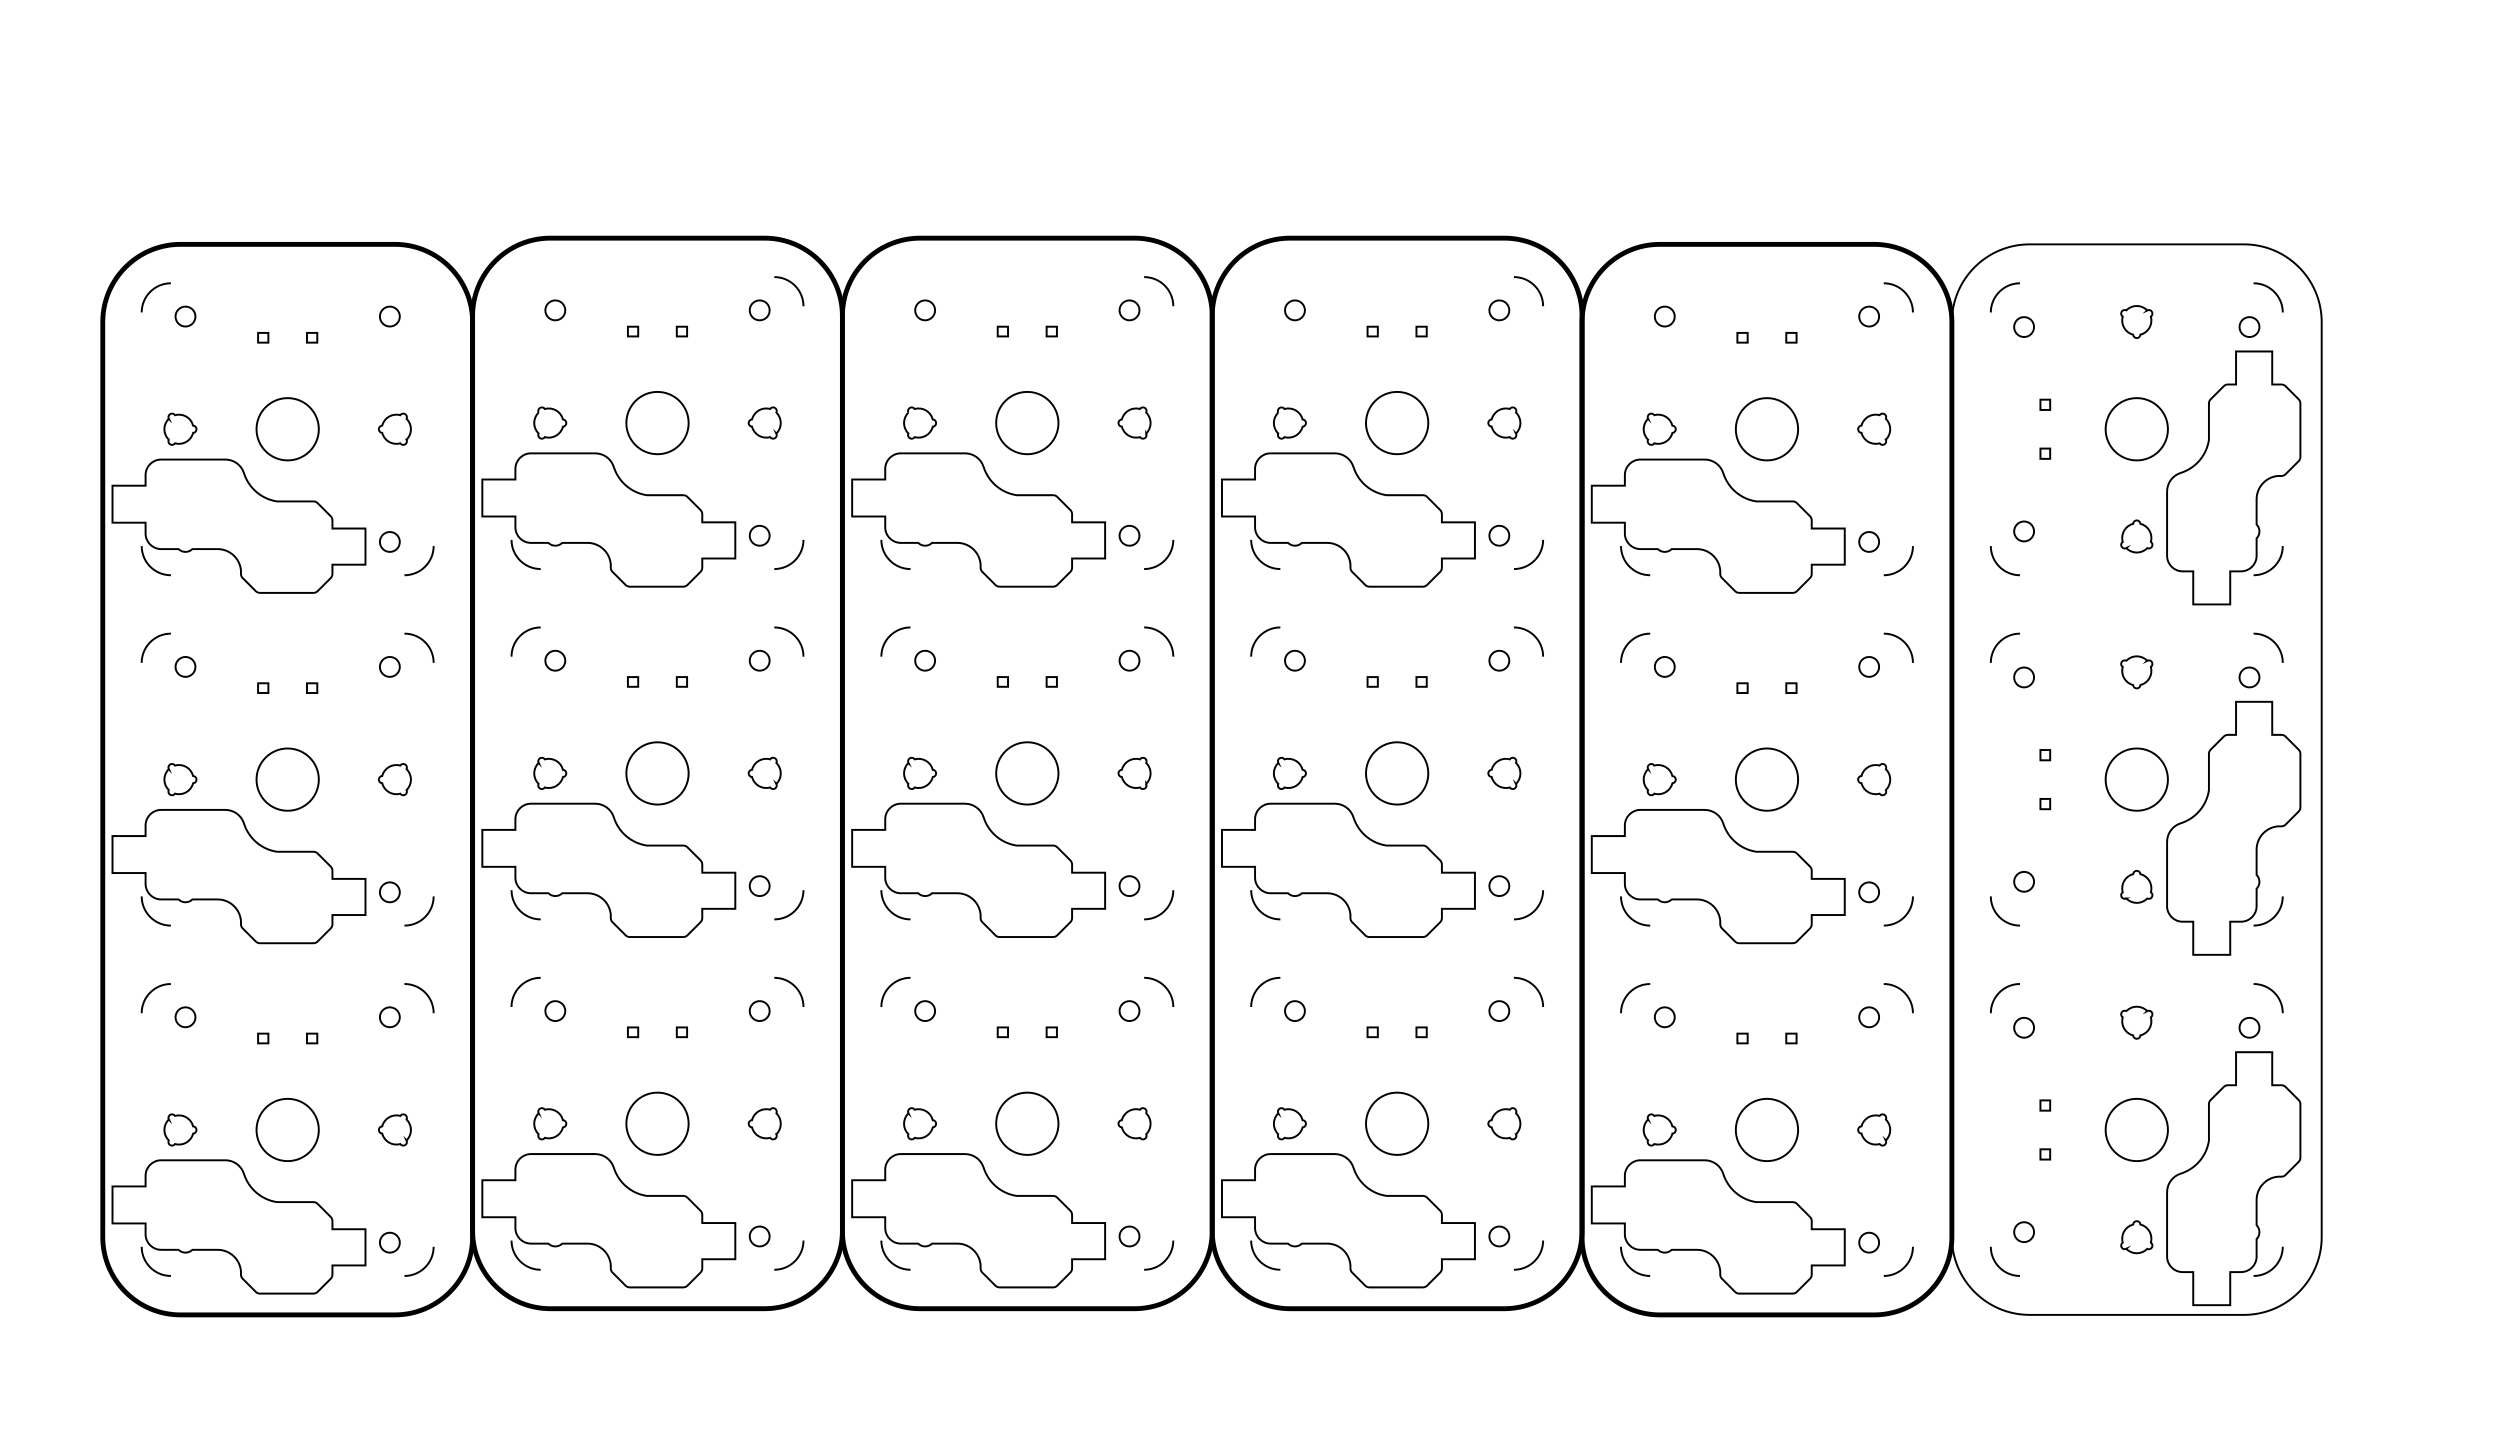 <?xml version="1.0" encoding="UTF-8" standalone="no"?><!DOCTYPE svg PUBLIC "-//W3C//DTD SVG 1.1//EN" "http://www.w3.org/Graphics/SVG/1.1/DTD/svg11.dtd"><svg width="100%" height="100%" viewBox="0 0 1517 871" version="1.1" xmlns="http://www.w3.org/2000/svg" xmlns:xlink="http://www.w3.org/1999/xlink" xml:space="preserve" xmlns:serif="http://www.serif.com/" style="fill-rule:evenodd;clip-rule:evenodd;stroke-miterlimit:10;"><g id="_0" serif:id="0"><g><path d="M326.825,675.588c-3.496,3.421 -3.55,9.034 -0.125,12.525c0.038,0.042 0.079,0.084 0.125,0.125c-0.533,1.1 -0.075,2.425 1.029,2.954c0.988,0.48 2.179,0.159 2.796,-0.75c4.713,1.317 9.596,-1.441 10.908,-6.154c0.017,-0.058 0.03,-0.108 0.046,-0.166c1.221,-0.092 2.138,-1.155 2.046,-2.371c-0.079,-1.096 -0.95,-1.967 -2.046,-2.05c-1.221,-4.734 -6.05,-7.588 -10.787,-6.367c-0.059,0.013 -0.113,0.029 -0.167,0.046c-0.687,-1.013 -2.067,-1.275 -3.075,-0.588c-0.908,0.621 -1.229,1.809 -0.75,2.796Z" style="fill:none;fill-rule:nonzero;stroke:#000;stroke-width:1.18px;"/><path d="M322.203,700.291l38.975,0c5.167,0 9.729,3.35 11.288,8.267c2.858,9.058 10.62,15.704 20.012,17.129l22.158,-0c0.938,-0 1.838,0.375 2.505,1.037l7.962,7.963c0.663,0.667 1.038,1.567 1.038,2.504l-0,4.958l20.041,0l0,21.946l-20.041,0l-0,5.596c-0,0.942 -0.375,1.842 -1.038,2.504l-7.962,7.967c-0.667,0.662 -1.567,1.037 -2.505,1.037l-32.5,0c-0.941,0 -1.841,-0.375 -2.508,-1.037l-7.962,-7.967c-0.663,-0.662 -1.038,-1.562 -1.038,-2.504l0,-2.075c-0.637,-7.35 -6.796,-12.992 -14.171,-12.992l-15.266,0c-2.35,2.292 -6.096,2.292 -8.446,0l-10.542,0c-5.217,0 -9.45,-4.233 -9.45,-9.454l0,-6.566l-20.075,-0l0,-22.438l20.075,0l0,-6.425c0,-5.217 4.233,-9.45 9.45,-9.45Z" style="fill:none;fill-rule:nonzero;stroke:#000;stroke-width:1.18px;"/><rect x="410.698" y="623.447" width="6.233" height="5.904" style="fill:none;stroke:#000;stroke-width:1.18px;"/><rect x="381.023" y="623.447" width="6.233" height="5.904" style="fill:none;stroke:#000;stroke-width:1.18px;"/><path d="M467.027,613.525c0,-3.335 -2.708,-6.043 -6.044,-6.043c-3.335,-0 -6.043,2.708 -6.043,6.043c-0,3.336 2.708,6.044 6.043,6.044c3.336,0 6.044,-2.708 6.044,-6.044Z" style="fill:none;stroke:#000;stroke-width:1.18px;"/><path d="M343.012,613.525c-0,-3.335 -2.708,-6.043 -6.044,-6.043c-3.336,-0 -6.044,2.708 -6.044,6.043c0,3.336 2.708,6.044 6.044,6.044c3.336,0 6.044,-2.708 6.044,-6.044Z" style="fill:none;stroke:#000;stroke-width:1.18px;"/><path d="M467.027,750.297c0,-3.336 -2.708,-6.044 -6.044,-6.044c-3.335,0 -6.043,2.708 -6.043,6.044c-0,3.336 2.708,6.044 6.043,6.044c3.336,-0 6.044,-2.708 6.044,-6.044Z" style="fill:none;stroke:#000;stroke-width:1.18px;"/><path d="M471.128,688.239c3.492,-3.425 3.55,-9.038 0.121,-12.53l-0.121,-0.12c0.53,-1.105 0.071,-2.425 -1.033,-2.959c-0.987,-0.475 -2.179,-0.158 -2.792,0.75c-4.716,-1.316 -9.6,1.442 -10.912,6.154c-0.017,0.059 -0.029,0.113 -0.046,0.167c-1.221,0.092 -2.137,1.154 -2.042,2.375c0.075,1.092 0.946,1.963 2.042,2.046c1.221,4.733 6.05,7.587 10.788,6.367c0.058,-0.013 0.112,-0.03 0.17,-0.046c0.688,1.012 2.063,1.275 3.075,0.587c0.909,-0.616 1.225,-1.808 0.75,-2.791Z" style="fill:none;fill-rule:nonzero;stroke:#000;stroke-width:1.18px;"/><path d="M417.873,681.911c0,-10.429 -8.467,-18.896 -18.897,-18.896c-10.43,0 -18.898,8.467 -18.898,18.896c-0,10.429 8.468,18.896 18.898,18.896c10.43,-0 18.897,-8.467 18.897,-18.896Z" style="fill:none;stroke:#000;stroke-width:1.18px;"/><path d="M328.111,593.329c-9.788,0 -17.717,7.929 -17.717,17.717" style="fill:none;fill-rule:nonzero;stroke:#000;stroke-width:1.18px;"/><path d="M310.395,752.777c-0,9.787 7.929,17.717 17.716,17.717" style="fill:none;fill-rule:nonzero;stroke:#000;stroke-width:1.18px;"/><path d="M469.843,770.494c9.783,-0 17.717,-7.93 17.717,-17.717" style="fill:none;fill-rule:nonzero;stroke:#000;stroke-width:1.18px;"/><path d="M487.559,611.045c0,-9.787 -7.933,-17.716 -17.716,-17.716" style="fill:none;fill-rule:nonzero;stroke:#000;stroke-width:1.18px;"/><path d="M326.825,462.99c-3.496,3.421 -3.55,9.034 -0.125,12.525c0.038,0.042 0.079,0.079 0.125,0.121c-0.533,1.104 -0.075,2.425 1.029,2.958c0.988,0.475 2.179,0.159 2.796,-0.75c4.713,1.317 9.596,-1.441 10.908,-6.154c0.017,-0.058 0.03,-0.108 0.046,-0.166c1.221,-0.092 2.138,-1.155 2.046,-2.371c-0.079,-1.096 -0.95,-1.967 -2.046,-2.05c-1.221,-4.734 -6.05,-7.588 -10.787,-6.367c-0.059,0.013 -0.113,0.029 -0.167,0.046c-0.687,-1.013 -2.067,-1.275 -3.075,-0.588c-0.908,0.621 -1.229,1.809 -0.75,2.796Z" style="fill:none;fill-rule:nonzero;stroke:#000;stroke-width:1.18px;"/><path d="M322.203,487.693l38.975,0c5.167,0 9.729,3.346 11.288,8.267c2.858,9.058 10.62,15.7 20.012,17.129l22.158,0c0.938,0 1.838,0.375 2.505,1.038l7.962,7.962c0.663,0.663 1.038,1.567 1.038,2.504l-0,4.959l20.041,-0l0,21.945l-20.041,0l-0,5.592c-0,0.942 -0.375,1.846 -1.038,2.508l-7.962,7.963c-0.667,0.667 -1.567,1.037 -2.505,1.037l-32.5,0c-0.941,0 -1.841,-0.37 -2.508,-1.037l-7.962,-7.963c-0.663,-0.662 -1.038,-1.566 -1.038,-2.508l0,-2.075c-0.637,-7.346 -6.796,-12.992 -14.171,-12.992l-15.266,0c-2.35,2.292 -6.096,2.292 -8.446,0l-10.542,0c-5.217,0 -9.45,-4.229 -9.45,-9.45l0,-6.566l-20.075,-0l0,-22.438l20.075,0l0,-6.425c0,-5.216 4.233,-9.45 9.45,-9.45Z" style="fill:none;fill-rule:nonzero;stroke:#000;stroke-width:1.18px;"/><rect x="410.698" y="410.852" width="6.233" height="5.904" style="fill:none;stroke:#000;stroke-width:1.18px;"/><rect x="381.023" y="410.852" width="6.233" height="5.904" style="fill:none;stroke:#000;stroke-width:1.18px;"/><path d="M467.027,400.928c0,-3.336 -2.708,-6.044 -6.044,-6.044c-3.335,0 -6.043,2.708 -6.043,6.044c-0,3.335 2.708,6.044 6.043,6.044c3.336,-0 6.044,-2.709 6.044,-6.044Z" style="fill:none;stroke:#000;stroke-width:1.18px;"/><path d="M343.012,400.928c-0,-3.336 -2.708,-6.044 -6.044,-6.044c-3.336,0 -6.044,2.708 -6.044,6.044c0,3.335 2.708,6.044 6.044,6.044c3.336,-0 6.044,-2.709 6.044,-6.044Z" style="fill:none;stroke:#000;stroke-width:1.18px;"/><path d="M467.027,537.699c0,-3.335 -2.708,-6.043 -6.044,-6.043c-3.335,-0 -6.043,2.708 -6.043,6.043c-0,3.336 2.708,6.044 6.043,6.044c3.336,0 6.044,-2.708 6.044,-6.044Z" style="fill:none;stroke:#000;stroke-width:1.18px;"/><path d="M471.128,475.637c3.492,-3.421 3.55,-9.033 0.121,-12.525c-0.037,-0.042 -0.079,-0.083 -0.121,-0.121c0.53,-1.104 0.071,-2.429 -1.033,-2.958c-0.987,-0.479 -2.179,-0.159 -2.792,0.75c-4.716,-1.317 -9.6,1.441 -10.912,6.154c-0.017,0.058 -0.029,0.108 -0.046,0.167c-1.221,0.091 -2.137,1.154 -2.042,2.37c0.075,1.096 0.946,1.967 2.042,2.05c1.221,4.734 6.05,7.588 10.788,6.367c0.058,-0.012 0.112,-0.029 0.17,-0.046c0.688,1.013 2.063,1.275 3.075,0.588c0.909,-0.621 1.225,-1.809 0.75,-2.796Z" style="fill:none;fill-rule:nonzero;stroke:#000;stroke-width:1.18px;"/><path d="M417.873,469.314c0,-10.429 -8.467,-18.896 -18.897,-18.896c-10.43,-0 -18.898,8.467 -18.898,18.896c-0,10.429 8.468,18.895 18.898,18.895c10.43,0 18.897,-8.466 18.897,-18.895Z" style="fill:none;stroke:#000;stroke-width:1.18px;"/><path d="M328.111,380.731c-9.788,0 -17.717,7.929 -17.717,17.717" style="fill:none;fill-rule:nonzero;stroke:#000;stroke-width:1.18px;"/><path d="M310.395,540.179c-0,9.788 7.929,17.717 17.716,17.717" style="fill:none;fill-rule:nonzero;stroke:#000;stroke-width:1.18px;"/><path d="M469.843,557.896c9.783,0 17.717,-7.929 17.717,-17.717" style="fill:none;fill-rule:nonzero;stroke:#000;stroke-width:1.18px;"/><path d="M487.559,398.448c0,-9.788 -7.933,-17.717 -17.716,-17.717" style="fill:none;fill-rule:nonzero;stroke:#000;stroke-width:1.18px;"/><path d="M326.825,250.391c-3.496,3.425 -3.55,9.033 -0.125,12.525c0.038,0.041 0.079,0.083 0.125,0.125c-0.533,1.1 -0.075,2.425 1.029,2.958c0.988,0.475 2.179,0.158 2.796,-0.75c4.713,1.313 9.596,-1.446 10.908,-6.158c0.017,-0.054 0.03,-0.109 0.046,-0.167c1.221,-0.092 2.138,-1.154 2.046,-2.371c-0.079,-1.096 -0.95,-1.966 -2.046,-2.046c-1.221,-4.737 -6.05,-7.591 -10.787,-6.37c-0.059,0.012 -0.113,0.029 -0.167,0.045c-0.687,-1.012 -2.067,-1.275 -3.075,-0.587c-0.908,0.621 -1.229,1.808 -0.75,2.796Z" style="fill:none;fill-rule:nonzero;stroke:#000;stroke-width:1.18px;"/><path d="M322.203,275.096l38.975,-0c5.167,-0 9.729,3.346 11.288,8.266c2.858,9.059 10.62,15.7 20.012,17.125l22.158,0c0.938,0 1.838,0.375 2.505,1.038l7.962,7.967c0.663,0.662 1.038,1.562 1.038,2.504l-0,4.954l20.041,-0l0,21.95l-20.041,-0l-0,5.592c-0,0.941 -0.375,1.845 -1.038,2.508l-7.962,7.962c-0.667,0.663 -1.567,1.038 -2.505,1.038l-32.5,-0c-0.941,-0 -1.841,-0.375 -2.508,-1.038l-7.962,-7.962c-0.663,-0.663 -1.038,-1.567 -1.038,-2.508l0,-2.075c-0.637,-7.35 -6.796,-12.992 -14.171,-12.992l-15.266,-0c-2.35,2.292 -6.096,2.292 -8.446,-0l-10.542,-0c-5.217,-0 -9.45,-4.229 -9.45,-9.45l0,-6.567l-20.075,0l0,-22.441l20.075,-0l0,-6.421c0,-5.221 4.233,-9.45 9.45,-9.45Z" style="fill:none;fill-rule:nonzero;stroke:#000;stroke-width:1.18px;"/><rect x="410.698" y="198.252" width="6.233" height="5.904" style="fill:none;stroke:#000;stroke-width:1.18px;"/><rect x="381.023" y="198.252" width="6.233" height="5.904" style="fill:none;stroke:#000;stroke-width:1.18px;"/><path d="M467.027,188.33c0,-3.335 -2.708,-6.043 -6.044,-6.043c-3.335,-0 -6.043,2.708 -6.043,6.043c-0,3.336 2.708,6.044 6.043,6.044c3.336,0 6.044,-2.708 6.044,-6.044Z" style="fill:none;stroke:#000;stroke-width:1.18px;"/><path d="M343.012,188.33c-0,-3.335 -2.708,-6.043 -6.044,-6.043c-3.336,-0 -6.044,2.708 -6.044,6.043c0,3.336 2.708,6.044 6.044,6.044c3.336,0 6.044,-2.708 6.044,-6.044Z" style="fill:none;stroke:#000;stroke-width:1.18px;"/><path d="M467.027,325.102c0,-3.336 -2.708,-6.044 -6.044,-6.044c-3.335,0 -6.043,2.708 -6.043,6.044c-0,3.336 2.708,6.044 6.043,6.044c3.336,-0 6.044,-2.708 6.044,-6.044Z" style="fill:none;stroke:#000;stroke-width:1.18px;"/><path d="M471.128,263.039c3.492,-3.425 3.55,-9.033 0.121,-12.525l-0.121,-0.125c0.53,-1.1 0.071,-2.425 -1.033,-2.958c-0.987,-0.475 -2.179,-0.159 -2.792,0.75c-4.716,-1.313 -9.6,1.446 -10.912,6.158c-0.017,0.054 -0.029,0.108 -0.046,0.167c-1.221,0.091 -2.137,1.154 -2.042,2.371c0.075,1.095 0.946,1.966 2.042,2.045c1.221,4.738 6.05,7.592 10.788,6.371c0.058,-0.012 0.112,-0.029 0.17,-0.046c0.688,1.013 2.063,1.275 3.075,0.588c0.909,-0.621 1.225,-1.808 0.75,-2.796Z" style="fill:none;fill-rule:nonzero;stroke:#000;stroke-width:1.18px;"/><path d="M417.873,256.716c0,-10.43 -8.467,-18.898 -18.897,-18.898c-10.43,0 -18.898,8.468 -18.898,18.898c-0,10.43 8.468,18.898 18.898,18.898c10.43,0 18.897,-8.468 18.897,-18.898Z" style="fill:none;stroke:#000;stroke-width:1.18px;"/><path d="M310.395,327.582c-0,9.783 7.929,17.717 17.716,17.717" style="fill:none;fill-rule:nonzero;stroke:#000;stroke-width:1.18px;"/><path d="M469.843,345.298c9.783,0 17.717,-7.933 17.717,-17.716" style="fill:none;fill-rule:nonzero;stroke:#000;stroke-width:1.18px;"/><path d="M487.559,185.848c0,-9.783 -7.933,-17.716 -17.716,-17.716" style="fill:none;fill-rule:nonzero;stroke:#000;stroke-width:1.18px;"/><path d="M463.992,144.513c26.021,-0 47.187,21.166 47.187,47.183l0,555.233c0,26.017 -21.166,47.188 -47.187,47.188l-130.034,-0c-26.016,-0 -47.187,-21.171 -47.187,-47.188l-0,-555.233c-0,-26.017 21.171,-47.183 47.187,-47.183l130.034,-0Z" style="fill:none;fill-rule:nonzero;stroke:#000;stroke-width:2.95px;stroke-linecap:round;stroke-linejoin:round;"/></g><g><path d="M551.233,675.588c-3.495,3.421 -3.55,9.034 -0.125,12.525c0.038,0.042 0.08,0.084 0.125,0.125c-0.533,1.1 -0.075,2.425 1.03,2.954c0.987,0.48 2.179,0.159 2.795,-0.75c4.713,1.317 9.596,-1.441 10.909,-6.154c0.016,-0.058 0.029,-0.108 0.046,-0.166c1.22,-0.092 2.137,-1.155 2.045,-2.371c-0.079,-1.096 -0.95,-1.967 -2.045,-2.05c-1.221,-4.734 -6.05,-7.588 -10.788,-6.367c-0.058,0.013 -0.112,0.029 -0.167,0.046c-0.687,-1.013 -2.066,-1.275 -3.075,-0.588c-0.908,0.621 -1.229,1.809 -0.75,2.796Z" style="fill:none;fill-rule:nonzero;stroke:#000;stroke-width:1.18px;"/><path d="M546.611,700.291l38.975,0c5.167,0 9.73,3.35 11.288,8.267c2.858,9.058 10.621,15.704 20.012,17.129l22.159,-0c0.937,-0 1.837,0.375 2.504,1.037l7.962,7.963c0.663,0.667 1.038,1.567 1.038,2.504l-0,4.958l20.042,0l-0,21.946l-20.042,0l-0,5.596c-0,0.942 -0.375,1.842 -1.038,2.504l-7.962,7.967c-0.667,0.662 -1.567,1.037 -2.504,1.037l-32.5,0c-0.942,0 -1.842,-0.375 -2.509,-1.037l-7.962,-7.967c-0.663,-0.662 -1.038,-1.562 -1.038,-2.504l0,-2.075c-0.637,-7.35 -6.795,-12.992 -14.17,-12.992l-15.267,0c-2.35,2.292 -6.096,2.292 -8.446,0l-10.542,0c-5.216,0 -9.45,-4.233 -9.45,-9.454l0,-6.566l-20.075,-0l0,-22.438l20.075,0l0,-6.425c0,-5.217 4.234,-9.45 9.45,-9.45Z" style="fill:none;fill-rule:nonzero;stroke:#000;stroke-width:1.18px;"/><rect x="635.106" y="623.447" width="6.233" height="5.904" style="fill:none;stroke:#000;stroke-width:1.18px;"/><rect x="605.431" y="623.447" width="6.233" height="5.904" style="fill:none;stroke:#000;stroke-width:1.18px;"/><path d="M691.436,613.525c-0,-3.335 -2.709,-6.043 -6.044,-6.043c-3.336,-0 -6.044,2.708 -6.044,6.043c0,3.336 2.708,6.044 6.044,6.044c3.335,0 6.044,-2.708 6.044,-6.044Z" style="fill:none;stroke:#000;stroke-width:1.18px;"/><path d="M567.42,613.525c0,-3.335 -2.708,-6.043 -6.044,-6.043c-3.335,-0 -6.043,2.708 -6.043,6.043c-0,3.336 2.708,6.044 6.043,6.044c3.336,0 6.044,-2.708 6.044,-6.044Z" style="fill:none;stroke:#000;stroke-width:1.18px;"/><path d="M691.436,750.297c-0,-3.336 -2.709,-6.044 -6.044,-6.044c-3.336,0 -6.044,2.708 -6.044,6.044c0,3.336 2.708,6.044 6.044,6.044c3.335,-0 6.044,-2.708 6.044,-6.044Z" style="fill:none;stroke:#000;stroke-width:1.18px;"/><path d="M695.537,688.239c3.491,-3.425 3.55,-9.038 0.121,-12.53l-0.121,-0.12c0.529,-1.105 0.071,-2.425 -1.034,-2.959c-0.987,-0.475 -2.179,-0.158 -2.791,0.75c-4.717,-1.316 -9.6,1.442 -10.913,6.154c-0.016,0.059 -0.029,0.113 -0.046,0.167c-1.22,0.092 -2.137,1.154 -2.041,2.375c0.075,1.092 0.946,1.963 2.041,2.046c1.221,4.733 6.05,7.587 10.788,6.367c0.058,-0.013 0.112,-0.03 0.171,-0.046c0.687,1.012 2.062,1.275 3.075,0.587c0.908,-0.616 1.225,-1.808 0.75,-2.791Z" style="fill:none;fill-rule:nonzero;stroke:#000;stroke-width:1.18px;"/><path d="M642.282,681.911c-0,-10.429 -8.468,-18.896 -18.898,-18.896c-10.43,0 -18.898,8.467 -18.898,18.896c-0,10.429 8.468,18.896 18.898,18.896c10.43,-0 18.898,-8.467 18.898,-18.896Z" style="fill:none;stroke:#000;stroke-width:1.18px;"/><path d="M552.519,593.329c-9.787,0 -17.716,7.929 -17.716,17.717" style="fill:none;fill-rule:nonzero;stroke:#000;stroke-width:1.18px;"/><path d="M534.803,752.777c0,9.787 7.929,17.717 17.717,17.717" style="fill:none;fill-rule:nonzero;stroke:#000;stroke-width:1.18px;"/><path d="M694.251,770.494c9.784,-0 17.717,-7.93 17.717,-17.717" style="fill:none;fill-rule:nonzero;stroke:#000;stroke-width:1.18px;"/><path d="M711.968,611.045c-0,-9.787 -7.934,-17.716 -17.717,-17.716" style="fill:none;fill-rule:nonzero;stroke:#000;stroke-width:1.18px;"/><path d="M551.233,462.99c-3.495,3.421 -3.55,9.034 -0.125,12.525c0.038,0.042 0.08,0.079 0.125,0.121c-0.533,1.104 -0.075,2.425 1.03,2.958c0.987,0.475 2.179,0.159 2.795,-0.75c4.713,1.317 9.596,-1.441 10.909,-6.154c0.016,-0.058 0.029,-0.108 0.046,-0.166c1.22,-0.092 2.137,-1.155 2.045,-2.371c-0.079,-1.096 -0.95,-1.967 -2.045,-2.05c-1.221,-4.734 -6.05,-7.588 -10.788,-6.367c-0.058,0.013 -0.112,0.029 -0.167,0.046c-0.687,-1.013 -2.066,-1.275 -3.075,-0.588c-0.908,0.621 -1.229,1.809 -0.75,2.796Z" style="fill:none;fill-rule:nonzero;stroke:#000;stroke-width:1.18px;"/><path d="M546.611,487.693l38.975,0c5.167,0 9.73,3.346 11.288,8.267c2.858,9.058 10.621,15.7 20.012,17.129l22.159,0c0.937,0 1.837,0.375 2.504,1.038l7.962,7.962c0.663,0.663 1.038,1.567 1.038,2.504l-0,4.959l20.042,-0l-0,21.945l-20.042,0l-0,5.592c-0,0.942 -0.375,1.846 -1.038,2.508l-7.962,7.963c-0.667,0.667 -1.567,1.037 -2.504,1.037l-32.5,0c-0.942,0 -1.842,-0.37 -2.509,-1.037l-7.962,-7.963c-0.663,-0.662 -1.038,-1.566 -1.038,-2.508l0,-2.075c-0.637,-7.346 -6.795,-12.992 -14.17,-12.992l-15.267,0c-2.35,2.292 -6.096,2.292 -8.446,0l-10.542,0c-5.216,0 -9.45,-4.229 -9.45,-9.45l0,-6.566l-20.075,-0l0,-22.438l20.075,0l0,-6.425c0,-5.216 4.234,-9.45 9.45,-9.45Z" style="fill:none;fill-rule:nonzero;stroke:#000;stroke-width:1.18px;"/><rect x="635.106" y="410.852" width="6.233" height="5.904" style="fill:none;stroke:#000;stroke-width:1.18px;"/><rect x="605.431" y="410.852" width="6.233" height="5.904" style="fill:none;stroke:#000;stroke-width:1.18px;"/><path d="M691.436,400.928c-0,-3.336 -2.709,-6.044 -6.044,-6.044c-3.336,0 -6.044,2.708 -6.044,6.044c0,3.335 2.708,6.044 6.044,6.044c3.335,-0 6.044,-2.709 6.044,-6.044Z" style="fill:none;stroke:#000;stroke-width:1.18px;"/><path d="M567.42,400.928c0,-3.336 -2.708,-6.044 -6.044,-6.044c-3.335,0 -6.043,2.708 -6.043,6.044c-0,3.335 2.708,6.044 6.043,6.044c3.336,-0 6.044,-2.709 6.044,-6.044Z" style="fill:none;stroke:#000;stroke-width:1.18px;"/><path d="M691.436,537.699c-0,-3.335 -2.709,-6.043 -6.044,-6.043c-3.336,-0 -6.044,2.708 -6.044,6.043c0,3.336 2.708,6.044 6.044,6.044c3.335,0 6.044,-2.708 6.044,-6.044Z" style="fill:none;stroke:#000;stroke-width:1.18px;"/><path d="M695.537,475.637c3.491,-3.421 3.55,-9.033 0.121,-12.525c-0.038,-0.042 -0.08,-0.083 -0.121,-0.121c0.529,-1.104 0.071,-2.429 -1.034,-2.958c-0.987,-0.479 -2.179,-0.159 -2.791,0.75c-4.717,-1.317 -9.6,1.441 -10.913,6.154c-0.016,0.058 -0.029,0.108 -0.046,0.167c-1.22,0.091 -2.137,1.154 -2.041,2.37c0.075,1.096 0.946,1.967 2.041,2.05c1.221,4.734 6.05,7.588 10.788,6.367c0.058,-0.012 0.112,-0.029 0.171,-0.046c0.687,1.013 2.062,1.275 3.075,0.588c0.908,-0.621 1.225,-1.809 0.75,-2.796Z" style="fill:none;fill-rule:nonzero;stroke:#000;stroke-width:1.18px;"/><path d="M642.282,469.314c-0,-10.429 -8.468,-18.896 -18.898,-18.896c-10.43,-0 -18.898,8.467 -18.898,18.896c-0,10.429 8.468,18.895 18.898,18.895c10.43,0 18.898,-8.466 18.898,-18.895Z" style="fill:none;stroke:#000;stroke-width:1.18px;"/><path d="M552.519,380.731c-9.787,0 -17.716,7.929 -17.716,17.717" style="fill:none;fill-rule:nonzero;stroke:#000;stroke-width:1.18px;"/><path d="M534.803,540.179c0,9.788 7.929,17.717 17.717,17.717" style="fill:none;fill-rule:nonzero;stroke:#000;stroke-width:1.18px;"/><path d="M694.251,557.896c9.784,0 17.717,-7.929 17.717,-17.717" style="fill:none;fill-rule:nonzero;stroke:#000;stroke-width:1.18px;"/><path d="M711.968,398.448c-0,-9.788 -7.934,-17.717 -17.717,-17.717" style="fill:none;fill-rule:nonzero;stroke:#000;stroke-width:1.18px;"/><path d="M551.233,250.391c-3.495,3.425 -3.55,9.033 -0.125,12.525c0.038,0.041 0.08,0.083 0.125,0.125c-0.533,1.1 -0.075,2.425 1.03,2.958c0.987,0.475 2.179,0.158 2.795,-0.75c4.713,1.313 9.596,-1.446 10.909,-6.158c0.016,-0.054 0.029,-0.109 0.046,-0.167c1.22,-0.092 2.137,-1.154 2.045,-2.371c-0.079,-1.096 -0.95,-1.966 -2.045,-2.046c-1.221,-4.737 -6.05,-7.591 -10.788,-6.37c-0.058,0.012 -0.112,0.029 -0.167,0.045c-0.687,-1.012 -2.066,-1.275 -3.075,-0.587c-0.908,0.621 -1.229,1.808 -0.75,2.796Z" style="fill:none;fill-rule:nonzero;stroke:#000;stroke-width:1.18px;"/><path d="M546.611,275.096l38.975,-0c5.167,-0 9.73,3.346 11.288,8.266c2.858,9.059 10.621,15.7 20.012,17.125l22.159,0c0.937,0 1.837,0.375 2.504,1.038l7.962,7.967c0.663,0.662 1.038,1.562 1.038,2.504l-0,4.954l20.042,-0l-0,21.95l-20.042,-0l-0,5.592c-0,0.941 -0.375,1.845 -1.038,2.508l-7.962,7.962c-0.667,0.663 -1.567,1.038 -2.504,1.038l-32.5,-0c-0.942,-0 -1.842,-0.375 -2.509,-1.038l-7.962,-7.962c-0.663,-0.663 -1.038,-1.567 -1.038,-2.508l0,-2.075c-0.637,-7.35 -6.795,-12.992 -14.17,-12.992l-15.267,-0c-2.35,2.292 -6.096,2.292 -8.446,-0l-10.542,-0c-5.216,-0 -9.45,-4.229 -9.45,-9.45l0,-6.567l-20.075,0l0,-22.441l20.075,-0l0,-6.421c0,-5.221 4.234,-9.45 9.45,-9.45Z" style="fill:none;fill-rule:nonzero;stroke:#000;stroke-width:1.18px;"/><rect x="635.106" y="198.252" width="6.233" height="5.904" style="fill:none;stroke:#000;stroke-width:1.18px;"/><rect x="605.431" y="198.252" width="6.233" height="5.904" style="fill:none;stroke:#000;stroke-width:1.18px;"/><path d="M691.436,188.33c-0,-3.335 -2.709,-6.043 -6.044,-6.043c-3.336,-0 -6.044,2.708 -6.044,6.043c0,3.336 2.708,6.044 6.044,6.044c3.335,0 6.044,-2.708 6.044,-6.044Z" style="fill:none;stroke:#000;stroke-width:1.18px;"/><path d="M567.42,188.33c0,-3.335 -2.708,-6.043 -6.044,-6.043c-3.335,-0 -6.043,2.708 -6.043,6.043c-0,3.336 2.708,6.044 6.043,6.044c3.336,0 6.044,-2.708 6.044,-6.044Z" style="fill:none;stroke:#000;stroke-width:1.18px;"/><path d="M691.436,325.102c-0,-3.336 -2.709,-6.044 -6.044,-6.044c-3.336,0 -6.044,2.708 -6.044,6.044c0,3.336 2.708,6.044 6.044,6.044c3.335,-0 6.044,-2.708 6.044,-6.044Z" style="fill:none;stroke:#000;stroke-width:1.18px;"/><path d="M695.537,263.039c3.491,-3.425 3.55,-9.033 0.121,-12.525l-0.121,-0.125c0.529,-1.1 0.071,-2.425 -1.034,-2.958c-0.987,-0.475 -2.179,-0.159 -2.791,0.75c-4.717,-1.313 -9.6,1.446 -10.913,6.158c-0.016,0.054 -0.029,0.108 -0.046,0.167c-1.22,0.091 -2.137,1.154 -2.041,2.371c0.075,1.095 0.946,1.966 2.041,2.045c1.221,4.738 6.05,7.592 10.788,6.371c0.058,-0.012 0.112,-0.029 0.171,-0.046c0.687,1.013 2.062,1.275 3.075,0.588c0.908,-0.621 1.225,-1.808 0.75,-2.796Z" style="fill:none;fill-rule:nonzero;stroke:#000;stroke-width:1.18px;"/><path d="M642.282,256.716c-0,-10.43 -8.468,-18.898 -18.898,-18.898c-10.43,0 -18.898,8.468 -18.898,18.898c-0,10.43 8.468,18.898 18.898,18.898c10.43,0 18.898,-8.468 18.898,-18.898Z" style="fill:none;stroke:#000;stroke-width:1.18px;"/><path d="M534.803,327.582c0,9.783 7.929,17.717 17.717,17.717" style="fill:none;fill-rule:nonzero;stroke:#000;stroke-width:1.18px;"/><path d="M694.251,345.298c9.784,0 17.717,-7.933 17.717,-17.716" style="fill:none;fill-rule:nonzero;stroke:#000;stroke-width:1.18px;"/><path d="M711.968,185.848c-0,-9.783 -7.934,-17.716 -17.717,-17.716" style="fill:none;fill-rule:nonzero;stroke:#000;stroke-width:1.18px;"/><path d="M688.4,144.513c26.021,-0 47.188,21.166 47.188,47.183l-0,555.233c-0,26.017 -21.167,47.188 -47.188,47.188l-130.033,-0c-26.017,-0 -47.188,-21.171 -47.188,-47.188l0,-555.233c0,-26.017 21.171,-47.183 47.188,-47.183l130.033,-0Z" style="fill:none;fill-rule:nonzero;stroke:#000;stroke-width:2.95px;stroke-linecap:round;stroke-linejoin:round;"/></g><g><path d="M775.642,675.588c-3.496,3.421 -3.55,9.034 -0.125,12.525c0.037,0.042 0.079,0.084 0.125,0.125c-0.534,1.1 -0.075,2.425 1.029,2.954c0.987,0.48 2.179,0.159 2.796,-0.75c4.712,1.317 9.596,-1.441 10.908,-6.154c0.017,-0.058 0.029,-0.108 0.046,-0.166c1.221,-0.092 2.137,-1.155 2.046,-2.371c-0.079,-1.096 -0.95,-1.967 -2.046,-2.05c-1.221,-4.734 -6.05,-7.588 -10.788,-6.367c-0.058,0.013 -0.112,0.029 -0.166,0.046c-0.688,-1.013 -2.067,-1.275 -3.075,-0.588c-0.909,0.621 -1.229,1.809 -0.75,2.796Z" style="fill:none;fill-rule:nonzero;stroke:#000;stroke-width:1.18px;"/><path d="M771.02,700.291l38.975,0c5.166,0 9.729,3.35 11.287,8.267c2.859,9.058 10.621,15.704 20.013,17.129l22.158,-0c0.938,-0 1.838,0.375 2.504,1.037l7.963,7.963c0.662,0.667 1.037,1.567 1.037,2.504l0,4.958l20.042,0l-0,21.946l-20.042,0l0,5.596c0,0.942 -0.375,1.842 -1.037,2.504l-7.963,7.967c-0.666,0.662 -1.566,1.037 -2.504,1.037l-32.5,0c-0.942,0 -1.842,-0.375 -2.508,-1.037l-7.963,-7.967c-0.662,-0.662 -1.037,-1.562 -1.037,-2.504l-0,-2.075c-0.638,-7.35 -6.796,-12.992 -14.171,-12.992l-15.267,0c-2.35,2.292 -6.096,2.292 -8.446,0l-10.541,0c-5.217,0 -9.45,-4.233 -9.45,-9.454l-0,-6.566l-20.075,-0l-0,-22.438l20.075,0l-0,-6.425c-0,-5.217 4.233,-9.45 9.45,-9.45Z" style="fill:none;fill-rule:nonzero;stroke:#000;stroke-width:1.18px;"/><rect x="859.515" y="623.447" width="6.233" height="5.904" style="fill:none;stroke:#000;stroke-width:1.18px;"/><rect x="829.84" y="623.447" width="6.233" height="5.904" style="fill:none;stroke:#000;stroke-width:1.18px;"/><path d="M915.844,613.525c-0,-3.335 -2.708,-6.043 -6.044,-6.043c-3.335,-0 -6.044,2.708 -6.044,6.043c0,3.336 2.709,6.044 6.044,6.044c3.336,0 6.044,-2.708 6.044,-6.044Z" style="fill:none;stroke:#000;stroke-width:1.18px;"/><path d="M791.828,613.525c0,-3.335 -2.708,-6.043 -6.043,-6.043c-3.336,-0 -6.044,2.708 -6.044,6.043c-0,3.336 2.708,6.044 6.044,6.044c3.335,0 6.043,-2.708 6.043,-6.044Z" style="fill:none;stroke:#000;stroke-width:1.18px;"/><path d="M915.844,750.297c-0,-3.336 -2.708,-6.044 -6.044,-6.044c-3.335,0 -6.044,2.708 -6.044,6.044c0,3.336 2.709,6.044 6.044,6.044c3.336,-0 6.044,-2.708 6.044,-6.044Z" style="fill:none;stroke:#000;stroke-width:1.18px;"/><path d="M919.945,688.239c3.492,-3.425 3.55,-9.038 0.121,-12.53l-0.121,-0.12c0.529,-1.105 0.071,-2.425 -1.033,-2.959c-0.988,-0.475 -2.179,-0.158 -2.792,0.75c-4.717,-1.316 -9.6,1.442 -10.912,6.154c-0.017,0.059 -0.03,0.113 -0.046,0.167c-1.221,0.092 -2.138,1.154 -2.042,2.375c0.075,1.092 0.946,1.963 2.042,2.046c1.221,4.733 6.05,7.587 10.787,6.367c0.059,-0.013 0.113,-0.03 0.171,-0.046c0.688,1.012 2.063,1.275 3.075,0.587c0.908,-0.616 1.225,-1.808 0.75,-2.791Z" style="fill:none;fill-rule:nonzero;stroke:#000;stroke-width:1.18px;"/><path d="M866.69,681.911c0,-10.429 -8.468,-18.896 -18.898,-18.896c-10.43,0 -18.898,8.467 -18.898,18.896c0,10.429 8.468,18.896 18.898,18.896c10.43,-0 18.898,-8.467 18.898,-18.896Z" style="fill:none;stroke:#000;stroke-width:1.18px;"/><path d="M776.928,593.329c-9.788,0 -17.717,7.929 -17.717,17.717" style="fill:none;fill-rule:nonzero;stroke:#000;stroke-width:1.18px;"/><path d="M759.211,752.777c0,9.787 7.93,17.717 17.717,17.717" style="fill:none;fill-rule:nonzero;stroke:#000;stroke-width:1.18px;"/><path d="M918.66,770.494c9.783,-0 17.716,-7.93 17.716,-17.717" style="fill:none;fill-rule:nonzero;stroke:#000;stroke-width:1.18px;"/><path d="M936.376,611.045c-0,-9.787 -7.933,-17.716 -17.717,-17.716" style="fill:none;fill-rule:nonzero;stroke:#000;stroke-width:1.18px;"/><path d="M775.642,462.99c-3.496,3.421 -3.55,9.034 -0.125,12.525c0.037,0.042 0.079,0.079 0.125,0.121c-0.534,1.104 -0.075,2.425 1.029,2.958c0.987,0.475 2.179,0.159 2.796,-0.75c4.712,1.317 9.596,-1.441 10.908,-6.154c0.017,-0.058 0.029,-0.108 0.046,-0.166c1.221,-0.092 2.137,-1.155 2.046,-2.371c-0.079,-1.096 -0.95,-1.967 -2.046,-2.05c-1.221,-4.734 -6.05,-7.588 -10.788,-6.367c-0.058,0.013 -0.112,0.029 -0.166,0.046c-0.688,-1.013 -2.067,-1.275 -3.075,-0.588c-0.909,0.621 -1.229,1.809 -0.75,2.796Z" style="fill:none;fill-rule:nonzero;stroke:#000;stroke-width:1.18px;"/><path d="M771.02,487.693l38.975,0c5.166,0 9.729,3.346 11.287,8.267c2.859,9.058 10.621,15.7 20.013,17.129l22.158,0c0.938,0 1.838,0.375 2.504,1.038l7.963,7.962c0.662,0.663 1.037,1.567 1.037,2.504l0,4.959l20.042,-0l-0,21.945l-20.042,0l0,5.592c0,0.942 -0.375,1.846 -1.037,2.508l-7.963,7.963c-0.666,0.667 -1.566,1.037 -2.504,1.037l-32.5,0c-0.942,0 -1.842,-0.37 -2.508,-1.037l-7.963,-7.963c-0.662,-0.662 -1.037,-1.566 -1.037,-2.508l-0,-2.075c-0.638,-7.346 -6.796,-12.992 -14.171,-12.992l-15.267,0c-2.35,2.292 -6.096,2.292 -8.446,0l-10.541,0c-5.217,0 -9.45,-4.229 -9.45,-9.45l-0,-6.566l-20.075,-0l-0,-22.438l20.075,0l-0,-6.425c-0,-5.216 4.233,-9.45 9.45,-9.45Z" style="fill:none;fill-rule:nonzero;stroke:#000;stroke-width:1.18px;"/><rect x="859.515" y="410.852" width="6.233" height="5.904" style="fill:none;stroke:#000;stroke-width:1.18px;"/><rect x="829.84" y="410.852" width="6.233" height="5.904" style="fill:none;stroke:#000;stroke-width:1.18px;"/><path d="M915.844,400.928c-0,-3.336 -2.708,-6.044 -6.044,-6.044c-3.335,0 -6.044,2.708 -6.044,6.044c0,3.335 2.709,6.044 6.044,6.044c3.336,-0 6.044,-2.709 6.044,-6.044Z" style="fill:none;stroke:#000;stroke-width:1.18px;"/><path d="M791.828,400.928c0,-3.336 -2.708,-6.044 -6.043,-6.044c-3.336,0 -6.044,2.708 -6.044,6.044c-0,3.335 2.708,6.044 6.044,6.044c3.335,-0 6.043,-2.709 6.043,-6.044Z" style="fill:none;stroke:#000;stroke-width:1.18px;"/><path d="M915.844,537.699c-0,-3.335 -2.708,-6.043 -6.044,-6.043c-3.335,-0 -6.044,2.708 -6.044,6.043c0,3.336 2.709,6.044 6.044,6.044c3.336,0 6.044,-2.708 6.044,-6.044Z" style="fill:none;stroke:#000;stroke-width:1.18px;"/><path d="M919.945,475.637c3.492,-3.421 3.55,-9.033 0.121,-12.525c-0.038,-0.042 -0.079,-0.083 -0.121,-0.121c0.529,-1.104 0.071,-2.429 -1.033,-2.958c-0.988,-0.479 -2.179,-0.159 -2.792,0.75c-4.717,-1.317 -9.6,1.441 -10.912,6.154c-0.017,0.058 -0.03,0.108 -0.046,0.167c-1.221,0.091 -2.138,1.154 -2.042,2.37c0.075,1.096 0.946,1.967 2.042,2.05c1.221,4.734 6.05,7.588 10.787,6.367c0.059,-0.012 0.113,-0.029 0.171,-0.046c0.688,1.013 2.063,1.275 3.075,0.588c0.908,-0.621 1.225,-1.809 0.75,-2.796Z" style="fill:none;fill-rule:nonzero;stroke:#000;stroke-width:1.18px;"/><path d="M866.69,469.314c0,-10.429 -8.468,-18.896 -18.898,-18.896c-10.43,-0 -18.898,8.467 -18.898,18.896c0,10.429 8.468,18.895 18.898,18.895c10.43,0 18.898,-8.466 18.898,-18.895Z" style="fill:none;stroke:#000;stroke-width:1.18px;"/><path d="M776.928,380.731c-9.788,0 -17.717,7.929 -17.717,17.717" style="fill:none;fill-rule:nonzero;stroke:#000;stroke-width:1.18px;"/><path d="M759.211,540.179c0,9.788 7.93,17.717 17.717,17.717" style="fill:none;fill-rule:nonzero;stroke:#000;stroke-width:1.18px;"/><path d="M918.66,557.896c9.783,0 17.716,-7.929 17.716,-17.717" style="fill:none;fill-rule:nonzero;stroke:#000;stroke-width:1.18px;"/><path d="M936.376,398.448c-0,-9.788 -7.933,-17.717 -17.717,-17.717" style="fill:none;fill-rule:nonzero;stroke:#000;stroke-width:1.18px;"/><path d="M775.642,250.391c-3.496,3.425 -3.55,9.033 -0.125,12.525c0.037,0.041 0.079,0.083 0.125,0.125c-0.534,1.1 -0.075,2.425 1.029,2.958c0.987,0.475 2.179,0.158 2.796,-0.75c4.712,1.313 9.596,-1.446 10.908,-6.158c0.017,-0.054 0.029,-0.109 0.046,-0.167c1.221,-0.092 2.137,-1.154 2.046,-2.371c-0.079,-1.096 -0.95,-1.966 -2.046,-2.046c-1.221,-4.737 -6.05,-7.591 -10.788,-6.37c-0.058,0.012 -0.112,0.029 -0.166,0.045c-0.688,-1.012 -2.067,-1.275 -3.075,-0.587c-0.909,0.621 -1.229,1.808 -0.75,2.796Z" style="fill:none;fill-rule:nonzero;stroke:#000;stroke-width:1.18px;"/><path d="M771.02,275.096l38.975,-0c5.166,-0 9.729,3.346 11.287,8.266c2.859,9.059 10.621,15.7 20.013,17.125l22.158,0c0.938,0 1.838,0.375 2.504,1.038l7.963,7.967c0.662,0.662 1.037,1.562 1.037,2.504l0,4.954l20.042,-0l-0,21.95l-20.042,-0l0,5.592c0,0.941 -0.375,1.845 -1.037,2.508l-7.963,7.962c-0.666,0.663 -1.566,1.038 -2.504,1.038l-32.5,-0c-0.942,-0 -1.842,-0.375 -2.508,-1.038l-7.963,-7.962c-0.662,-0.663 -1.037,-1.567 -1.037,-2.508l-0,-2.075c-0.638,-7.35 -6.796,-12.992 -14.171,-12.992l-15.267,-0c-2.35,2.292 -6.096,2.292 -8.446,-0l-10.541,-0c-5.217,-0 -9.45,-4.229 -9.45,-9.45l-0,-6.567l-20.075,0l-0,-22.441l20.075,-0l-0,-6.421c-0,-5.221 4.233,-9.45 9.45,-9.45Z" style="fill:none;fill-rule:nonzero;stroke:#000;stroke-width:1.18px;"/><rect x="859.515" y="198.252" width="6.233" height="5.904" style="fill:none;stroke:#000;stroke-width:1.18px;"/><rect x="829.84" y="198.252" width="6.233" height="5.904" style="fill:none;stroke:#000;stroke-width:1.18px;"/><path d="M915.844,188.33c-0,-3.335 -2.708,-6.043 -6.044,-6.043c-3.335,-0 -6.044,2.708 -6.044,6.043c0,3.336 2.709,6.044 6.044,6.044c3.336,0 6.044,-2.708 6.044,-6.044Z" style="fill:none;stroke:#000;stroke-width:1.18px;"/><path d="M791.828,188.33c0,-3.335 -2.708,-6.043 -6.043,-6.043c-3.336,-0 -6.044,2.708 -6.044,6.043c-0,3.336 2.708,6.044 6.044,6.044c3.335,0 6.043,-2.708 6.043,-6.044Z" style="fill:none;stroke:#000;stroke-width:1.18px;"/><path d="M915.844,325.102c-0,-3.336 -2.708,-6.044 -6.044,-6.044c-3.335,0 -6.044,2.708 -6.044,6.044c0,3.336 2.709,6.044 6.044,6.044c3.336,-0 6.044,-2.708 6.044,-6.044Z" style="fill:none;stroke:#000;stroke-width:1.18px;"/><path d="M919.945,263.039c3.492,-3.425 3.55,-9.033 0.121,-12.525l-0.121,-0.125c0.529,-1.1 0.071,-2.425 -1.033,-2.958c-0.988,-0.475 -2.179,-0.159 -2.792,0.75c-4.717,-1.313 -9.6,1.446 -10.912,6.158c-0.017,0.054 -0.03,0.108 -0.046,0.167c-1.221,0.091 -2.138,1.154 -2.042,2.371c0.075,1.095 0.946,1.966 2.042,2.045c1.221,4.738 6.05,7.592 10.787,6.371c0.059,-0.012 0.113,-0.029 0.171,-0.046c0.688,1.013 2.063,1.275 3.075,0.588c0.908,-0.621 1.225,-1.808 0.75,-2.796Z" style="fill:none;fill-rule:nonzero;stroke:#000;stroke-width:1.18px;"/><path d="M866.69,256.716c0,-10.43 -8.468,-18.898 -18.898,-18.898c-10.43,0 -18.898,8.468 -18.898,18.898c0,10.43 8.468,18.898 18.898,18.898c10.43,0 18.898,-8.468 18.898,-18.898Z" style="fill:none;stroke:#000;stroke-width:1.18px;"/><path d="M759.211,327.582c0,9.783 7.93,17.717 17.717,17.717" style="fill:none;fill-rule:nonzero;stroke:#000;stroke-width:1.18px;"/><path d="M918.66,345.298c9.783,0 17.716,-7.933 17.716,-17.716" style="fill:none;fill-rule:nonzero;stroke:#000;stroke-width:1.18px;"/><path d="M936.376,185.848c-0,-9.783 -7.933,-17.716 -17.717,-17.716" style="fill:none;fill-rule:nonzero;stroke:#000;stroke-width:1.18px;"/><path d="M912.808,144.513c26.021,-0 47.188,21.166 47.188,47.183l-0,555.233c-0,26.017 -21.167,47.188 -47.188,47.188l-130.033,-0c-26.017,-0 -47.187,-21.171 -47.187,-47.188l-0,-555.233c-0,-26.017 21.17,-47.183 47.187,-47.183l130.033,-0Z" style="fill:none;fill-rule:nonzero;stroke:#000;stroke-width:2.95px;stroke-linecap:round;stroke-linejoin:round;"/></g><g><path d="M1000.05,679.352c-3.496,3.421 -3.55,9.033 -0.125,12.525c0.038,0.041 0.079,0.083 0.125,0.125c-0.533,1.1 -0.075,2.425 1.029,2.954c0.988,0.479 2.179,0.158 2.796,-0.75c4.713,1.317 9.596,-1.442 10.908,-6.154c0.017,-0.059 0.03,-0.109 0.046,-0.167c1.221,-0.092 2.138,-1.154 2.046,-2.371c-0.079,-1.096 -0.95,-1.966 -2.046,-2.05c-1.221,-4.733 -6.05,-7.587 -10.787,-6.366c-0.059,0.012 -0.113,0.029 -0.167,0.045c-0.687,-1.012 -2.067,-1.275 -3.075,-0.587c-0.908,0.621 -1.229,1.808 -0.75,2.796Z" style="fill:none;fill-rule:nonzero;stroke:#000;stroke-width:1.18px;"/><path d="M995.428,704.055l38.975,-0c5.167,-0 9.729,3.35 11.288,8.266c2.858,9.059 10.62,15.705 20.012,17.13l22.158,-0c0.938,-0 1.838,0.375 2.505,1.037l7.962,7.963c0.663,0.666 1.038,1.566 1.038,2.504l-0,4.958l20.041,0l0,21.946l-20.041,-0l-0,5.596c-0,0.941 -0.375,1.841 -1.038,2.504l-7.962,7.967c-0.667,0.662 -1.567,1.037 -2.505,1.037l-32.5,0c-0.941,0 -1.841,-0.375 -2.508,-1.037l-7.962,-7.967c-0.663,-0.663 -1.038,-1.563 -1.038,-2.504l0,-2.075c-0.637,-7.35 -6.796,-12.992 -14.171,-12.992l-15.266,0c-2.35,2.292 -6.096,2.292 -8.446,0l-10.542,0c-5.217,0 -9.45,-4.233 -9.45,-9.454l0,-6.567l-20.075,0l0,-22.437l20.075,-0l0,-6.425c0,-5.217 4.233,-9.45 9.45,-9.45Z" style="fill:none;fill-rule:nonzero;stroke:#000;stroke-width:1.18px;"/><rect x="1083.92" y="627.211" width="6.233" height="5.904" style="fill:none;stroke:#000;stroke-width:1.18px;"/><rect x="1054.25" y="627.211" width="6.233" height="5.904" style="fill:none;stroke:#000;stroke-width:1.18px;"/><path d="M1140.25,617.289c0,-3.336 -2.708,-6.044 -6.044,-6.044c-3.335,0 -6.043,2.708 -6.043,6.044c-0,3.336 2.708,6.044 6.043,6.044c3.336,-0 6.044,-2.708 6.044,-6.044Z" style="fill:none;stroke:#000;stroke-width:1.18px;"/><path d="M1016.24,617.289c-0,-3.336 -2.708,-6.044 -6.044,-6.044c-3.336,0 -6.044,2.708 -6.044,6.044c0,3.336 2.708,6.044 6.044,6.044c3.336,-0 6.044,-2.708 6.044,-6.044Z" style="fill:none;stroke:#000;stroke-width:1.18px;"/><path d="M1140.25,754.061c0,-3.336 -2.708,-6.044 -6.044,-6.044c-3.335,-0 -6.043,2.708 -6.043,6.044c-0,3.335 2.708,6.043 6.043,6.043c3.336,0 6.044,-2.708 6.044,-6.043Z" style="fill:none;stroke:#000;stroke-width:1.18px;"/><path d="M1144.35,692.002c3.492,-3.425 3.55,-9.037 0.121,-12.529l-0.121,-0.121c0.53,-1.104 0.071,-2.425 -1.033,-2.958c-0.987,-0.475 -2.179,-0.158 -2.792,0.75c-4.716,-1.317 -9.6,1.442 -10.912,6.154c-0.017,0.058 -0.029,0.113 -0.046,0.167c-1.221,0.091 -2.137,1.154 -2.042,2.375c0.075,1.091 0.946,1.962 2.042,2.046c1.221,4.733 6.05,7.587 10.788,6.366c0.058,-0.012 0.112,-0.029 0.17,-0.046c0.688,1.013 2.063,1.275 3.075,0.588c0.909,-0.617 1.225,-1.808 0.75,-2.792Z" style="fill:none;fill-rule:nonzero;stroke:#000;stroke-width:1.18px;"/><path d="M1091.1,685.675c0,-10.429 -8.467,-18.896 -18.897,-18.896c-10.43,-0 -18.898,8.467 -18.898,18.896c-0,10.429 8.468,18.896 18.898,18.896c10.43,-0 18.897,-8.467 18.897,-18.896Z" style="fill:none;stroke:#000;stroke-width:1.18px;"/><path d="M1001.34,597.093c-9.788,-0 -17.717,7.929 -17.717,17.716" style="fill:none;fill-rule:nonzero;stroke:#000;stroke-width:1.18px;"/><path d="M983.62,756.541c-0,9.787 7.929,17.716 17.716,17.716" style="fill:none;fill-rule:nonzero;stroke:#000;stroke-width:1.18px;"/><path d="M1143.07,774.257c9.783,0 17.717,-7.929 17.717,-17.716" style="fill:none;fill-rule:nonzero;stroke:#000;stroke-width:1.18px;"/><path d="M1160.78,614.809c0,-9.788 -7.933,-17.717 -17.716,-17.717" style="fill:none;fill-rule:nonzero;stroke:#000;stroke-width:1.18px;"/><path d="M1000.05,466.754c-3.496,3.421 -3.55,9.033 -0.125,12.525c0.038,0.042 0.079,0.079 0.125,0.121c-0.533,1.104 -0.075,2.425 1.029,2.958c0.988,0.475 2.179,0.158 2.796,-0.75c4.713,1.317 9.596,-1.442 10.908,-6.154c0.017,-0.058 0.03,-0.108 0.046,-0.167c1.221,-0.091 2.138,-1.154 2.046,-2.371c-0.079,-1.095 -0.95,-1.966 -2.046,-2.05c-1.221,-4.733 -6.05,-7.587 -10.787,-6.366c-0.059,0.012 -0.113,0.029 -0.167,0.046c-0.687,-1.013 -2.067,-1.275 -3.075,-0.588c-0.908,0.621 -1.229,1.808 -0.75,2.796Z" style="fill:none;fill-rule:nonzero;stroke:#000;stroke-width:1.18px;"/><path d="M995.428,491.457l38.975,-0c5.167,-0 9.729,3.346 11.288,8.266c2.858,9.059 10.62,15.7 20.012,17.13l22.158,-0c0.938,-0 1.838,0.375 2.505,1.037l7.962,7.963c0.663,0.662 1.038,1.566 1.038,2.504l-0,4.958l20.041,0l0,21.946l-20.041,-0l-0,5.592c-0,0.941 -0.375,1.845 -1.038,2.508l-7.962,7.962c-0.667,0.667 -1.567,1.038 -2.505,1.038l-32.5,-0c-0.941,-0 -1.841,-0.371 -2.508,-1.038l-7.962,-7.962c-0.663,-0.663 -1.038,-1.567 -1.038,-2.508l0,-2.075c-0.637,-7.346 -6.796,-12.992 -14.171,-12.992l-15.266,-0c-2.35,2.292 -6.096,2.292 -8.446,-0l-10.542,-0c-5.217,-0 -9.45,-4.229 -9.45,-9.45l0,-6.567l-20.075,0l0,-22.437l20.075,-0l0,-6.425c0,-5.217 4.233,-9.45 9.45,-9.45Z" style="fill:none;fill-rule:nonzero;stroke:#000;stroke-width:1.18px;"/><rect x="1083.92" y="414.615" width="6.233" height="5.904" style="fill:none;stroke:#000;stroke-width:1.18px;"/><rect x="1054.25" y="414.615" width="6.233" height="5.904" style="fill:none;stroke:#000;stroke-width:1.18px;"/><path d="M1140.25,404.691c0,-3.335 -2.708,-6.043 -6.044,-6.043c-3.335,-0 -6.043,2.708 -6.043,6.043c-0,3.336 2.708,6.044 6.043,6.044c3.336,0 6.044,-2.708 6.044,-6.044Z" style="fill:none;stroke:#000;stroke-width:1.18px;"/><path d="M1016.24,404.691c-0,-3.335 -2.708,-6.043 -6.044,-6.043c-3.336,-0 -6.044,2.708 -6.044,6.043c0,3.336 2.708,6.044 6.044,6.044c3.336,0 6.044,-2.708 6.044,-6.044Z" style="fill:none;stroke:#000;stroke-width:1.18px;"/><path d="M1140.25,541.463c0,-3.336 -2.708,-6.044 -6.044,-6.044c-3.335,0 -6.043,2.708 -6.043,6.044c-0,3.336 2.708,6.044 6.043,6.044c3.336,-0 6.044,-2.708 6.044,-6.044Z" style="fill:none;stroke:#000;stroke-width:1.18px;"/><path d="M1144.35,479.401c3.492,-3.421 3.55,-9.034 0.121,-12.525c-0.037,-0.042 -0.079,-0.084 -0.121,-0.121c0.53,-1.104 0.071,-2.429 -1.033,-2.959c-0.987,-0.479 -2.179,-0.158 -2.792,0.75c-4.716,-1.316 -9.6,1.442 -10.912,6.155c-0.017,0.058 -0.029,0.108 -0.046,0.166c-1.221,0.092 -2.137,1.154 -2.042,2.371c0.075,1.096 0.946,1.967 2.042,2.05c1.221,4.733 6.05,7.588 10.788,6.367c0.058,-0.013 0.112,-0.029 0.17,-0.046c0.688,1.012 2.063,1.275 3.075,0.587c0.909,-0.62 1.225,-1.808 0.75,-2.795Z" style="fill:none;fill-rule:nonzero;stroke:#000;stroke-width:1.18px;"/><path d="M1091.1,473.077c0,-10.429 -8.467,-18.896 -18.897,-18.896c-10.43,0 -18.898,8.467 -18.898,18.896c-0,10.429 8.468,18.896 18.898,18.896c10.43,0 18.897,-8.467 18.897,-18.896Z" style="fill:none;stroke:#000;stroke-width:1.18px;"/><path d="M1001.34,384.495c-9.788,-0 -17.717,7.929 -17.717,17.716" style="fill:none;fill-rule:nonzero;stroke:#000;stroke-width:1.18px;"/><path d="M983.62,543.943c-0,9.788 7.929,17.717 17.716,17.717" style="fill:none;fill-rule:nonzero;stroke:#000;stroke-width:1.18px;"/><path d="M1143.07,561.66c9.783,-0 17.717,-7.929 17.717,-17.717" style="fill:none;fill-rule:nonzero;stroke:#000;stroke-width:1.18px;"/><path d="M1160.78,402.211c0,-9.787 -7.933,-17.716 -17.716,-17.716" style="fill:none;fill-rule:nonzero;stroke:#000;stroke-width:1.18px;"/><path d="M1000.05,254.154c-3.496,3.425 -3.55,9.034 -0.125,12.525c0.038,0.042 0.079,0.084 0.125,0.125c-0.533,1.1 -0.075,2.425 1.029,2.959c0.988,0.475 2.179,0.158 2.796,-0.75c4.713,1.312 9.596,-1.446 10.908,-6.159c0.017,-0.054 0.03,-0.108 0.046,-0.166c1.221,-0.092 2.138,-1.155 2.046,-2.371c-0.079,-1.096 -0.95,-1.967 -2.046,-2.046c-1.221,-4.738 -6.05,-7.592 -10.787,-6.371c-0.059,0.013 -0.113,0.029 -0.167,0.046c-0.687,-1.013 -2.067,-1.275 -3.075,-0.588c-0.908,0.621 -1.229,1.809 -0.75,2.796Z" style="fill:none;fill-rule:nonzero;stroke:#000;stroke-width:1.18px;"/><path d="M995.428,278.859l38.975,0c5.167,0 9.729,3.346 11.288,8.267c2.858,9.058 10.62,15.7 20.012,17.125l22.158,-0c0.938,-0 1.838,0.375 2.505,1.037l7.962,7.967c0.663,0.663 1.038,1.563 1.038,2.504l-0,4.954l20.041,0l0,21.95l-20.041,0l-0,5.592c-0,0.942 -0.375,1.846 -1.038,2.508l-7.962,7.963c-0.667,0.662 -1.567,1.037 -2.505,1.037l-32.5,0c-0.941,0 -1.841,-0.375 -2.508,-1.037l-7.962,-7.963c-0.663,-0.662 -1.038,-1.566 -1.038,-2.508l0,-2.075c-0.637,-7.35 -6.796,-12.992 -14.171,-12.992l-15.266,0c-2.35,2.292 -6.096,2.292 -8.446,0l-10.542,0c-5.217,0 -9.45,-4.229 -9.45,-9.45l0,-6.566l-20.075,-0l0,-22.442l20.075,0l0,-6.421c0,-5.221 4.233,-9.45 9.45,-9.45Z" style="fill:none;fill-rule:nonzero;stroke:#000;stroke-width:1.18px;"/><rect x="1083.92" y="202.015" width="6.233" height="5.904" style="fill:none;stroke:#000;stroke-width:1.18px;"/><rect x="1054.25" y="202.015" width="6.233" height="5.904" style="fill:none;stroke:#000;stroke-width:1.18px;"/><path d="M1140.25,192.094c0,-3.336 -2.708,-6.044 -6.044,-6.044c-3.335,0 -6.043,2.708 -6.043,6.044c-0,3.336 2.708,6.044 6.043,6.044c3.336,-0 6.044,-2.708 6.044,-6.044Z" style="fill:none;stroke:#000;stroke-width:1.18px;"/><path d="M1016.24,192.094c-0,-3.336 -2.708,-6.044 -6.044,-6.044c-3.336,0 -6.044,2.708 -6.044,6.044c0,3.336 2.708,6.044 6.044,6.044c3.336,-0 6.044,-2.708 6.044,-6.044Z" style="fill:none;stroke:#000;stroke-width:1.18px;"/><path d="M1140.25,328.866c0,-3.336 -2.708,-6.044 -6.044,-6.044c-3.335,-0 -6.043,2.708 -6.043,6.044c-0,3.335 2.708,6.043 6.043,6.043c3.336,0 6.044,-2.708 6.044,-6.043Z" style="fill:none;stroke:#000;stroke-width:1.18px;"/><path d="M1144.35,266.803c3.492,-3.425 3.55,-9.034 0.121,-12.525l-0.121,-0.125c0.53,-1.1 0.071,-2.425 -1.033,-2.959c-0.987,-0.475 -2.179,-0.158 -2.792,0.75c-4.716,-1.312 -9.6,1.446 -10.912,6.159c-0.017,0.054 -0.029,0.108 -0.046,0.166c-1.221,0.092 -2.137,1.154 -2.042,2.371c0.075,1.096 0.946,1.967 2.042,2.046c1.221,4.737 6.05,7.592 10.788,6.371c0.058,-0.013 0.112,-0.029 0.17,-0.046c0.688,1.012 2.063,1.275 3.075,0.587c0.909,-0.62 1.225,-1.808 0.75,-2.795Z" style="fill:none;fill-rule:nonzero;stroke:#000;stroke-width:1.18px;"/><path d="M1091.1,260.48c0,-10.43 -8.467,-18.898 -18.897,-18.898c-10.43,-0 -18.898,8.468 -18.898,18.898c-0,10.43 8.468,18.898 18.898,18.898c10.43,-0 18.897,-8.468 18.897,-18.898Z" style="fill:none;stroke:#000;stroke-width:1.18px;"/><path d="M983.62,331.346c-0,9.783 7.929,17.716 17.716,17.716" style="fill:none;fill-rule:nonzero;stroke:#000;stroke-width:1.18px;"/><path d="M1143.07,349.062c9.783,-0 17.717,-7.934 17.717,-17.717" style="fill:none;fill-rule:nonzero;stroke:#000;stroke-width:1.18px;"/><path d="M1160.78,189.612c0,-9.784 -7.933,-17.717 -17.716,-17.717" style="fill:none;fill-rule:nonzero;stroke:#000;stroke-width:1.18px;"/><path d="M1137.22,148.276c26.021,0 47.187,21.167 47.187,47.184l0,555.233c0,26.017 -21.166,47.188 -47.187,47.188l-130.034,-0c-26.016,-0 -47.187,-21.171 -47.187,-47.188l-0,-555.233c-0,-26.017 21.171,-47.184 47.187,-47.184l130.034,0Z" style="fill:none;fill-rule:nonzero;stroke:#000;stroke-width:2.95px;stroke-linecap:round;stroke-linejoin:round;"/></g><path d="M102.413,679.352c-3.492,3.425 -3.55,9.033 -0.121,12.525c0.038,0.046 0.079,0.083 0.121,0.125c-0.529,1.1 -0.071,2.425 1.033,2.954c0.988,0.479 2.18,0.158 2.796,-0.75c4.713,1.317 9.596,-1.442 10.909,-6.154c0.016,-0.054 0.029,-0.109 0.045,-0.167c1.221,-0.092 2.138,-1.154 2.046,-2.371c-0.079,-1.096 -0.95,-1.966 -2.046,-2.05c-1.22,-4.733 -6.05,-7.587 -10.787,-6.366c-0.058,0.012 -0.113,0.029 -0.167,0.045c-0.687,-1.012 -2.066,-1.275 -3.079,-0.587c-0.908,0.621 -1.225,1.808 -0.75,2.796Z" style="fill:none;fill-rule:nonzero;stroke:#000;stroke-width:1.18px;"/><path d="M97.795,704.055l38.975,-0c5.162,-0 9.729,3.35 11.287,8.266c2.859,9.059 10.621,15.705 20.013,17.13l22.158,-0c0.938,-0 1.838,0.375 2.5,1.037l7.967,7.963c0.662,0.666 1.037,1.566 1.037,2.504l0,4.958l20.042,0l-0,21.946l-20.042,-0l0,5.596c0,0.941 -0.375,1.841 -1.037,2.504l-7.967,7.967c-0.662,0.662 -1.562,1.037 -2.5,1.037l-32.5,0c-0.942,0 -1.842,-0.375 -2.508,-1.037l-7.963,-7.967c-0.662,-0.663 -1.037,-1.563 -1.037,-2.504l-0,-2.075c-0.638,-7.35 -6.796,-12.992 -14.171,-12.992l-15.267,0c-2.35,2.292 -6.096,2.292 -8.446,0l-10.541,0c-5.217,0 -9.45,-4.233 -9.45,-9.454l-0,-6.567l-20.079,0l-0,-22.437l20.079,-0l-0,-6.425c-0,-5.217 4.233,-9.45 9.45,-9.45Z" style="fill:none;fill-rule:nonzero;stroke:#000;stroke-width:1.18px;"/><rect x="186.286" y="627.211" width="6.238" height="5.904" style="fill:none;stroke:#000;stroke-width:1.18px;"/><rect x="156.611" y="627.211" width="6.238" height="5.904" style="fill:none;stroke:#000;stroke-width:1.18px;"/><path d="M242.619,617.289c-0,-3.336 -2.708,-6.044 -6.044,-6.044c-3.335,0 -6.044,2.708 -6.044,6.044c0,3.336 2.709,6.044 6.044,6.044c3.336,-0 6.044,-2.708 6.044,-6.044Z" style="fill:none;stroke:#000;stroke-width:1.18px;"/><path d="M118.603,617.289c0,-3.336 -2.708,-6.044 -6.043,-6.044c-3.336,0 -6.044,2.708 -6.044,6.044c-0,3.336 2.708,6.044 6.044,6.044c3.335,-0 6.043,-2.708 6.043,-6.044Z" style="fill:none;stroke:#000;stroke-width:1.18px;"/><path d="M242.619,754.061c-0,-3.336 -2.708,-6.044 -6.044,-6.044c-3.335,-0 -6.044,2.708 -6.044,6.044c0,3.335 2.709,6.043 6.044,6.043c3.336,0 6.044,-2.708 6.044,-6.043Z" style="fill:none;stroke:#000;stroke-width:1.18px;"/><path d="M246.721,692.002c3.491,-3.425 3.55,-9.037 0.12,-12.529l-0.12,-0.121c0.529,-1.104 0.07,-2.425 -1.034,-2.958c-0.987,-0.475 -2.179,-0.158 -2.796,0.75c-4.712,-1.317 -9.595,1.442 -10.908,6.154c-0.017,0.058 -0.029,0.113 -0.046,0.167c-1.221,0.096 -2.137,1.158 -2.046,2.375c0.08,1.091 0.95,1.962 2.046,2.046c1.221,4.733 6.05,7.587 10.788,6.366c0.058,-0.012 0.112,-0.029 0.166,-0.046c0.688,1.013 2.067,1.275 3.08,0.588c0.908,-0.617 1.225,-1.808 0.75,-2.792Z" style="fill:none;fill-rule:nonzero;stroke:#000;stroke-width:1.18px;"/><path d="M193.465,685.675c0,-10.429 -8.468,-18.896 -18.898,-18.896c-10.43,-0 -18.898,8.467 -18.898,18.896c0,10.429 8.468,18.896 18.898,18.896c10.43,-0 18.898,-8.467 18.898,-18.896Z" style="fill:none;stroke:#000;stroke-width:1.18px;"/><path d="M103.699,597.093c-9.783,-0 -17.717,7.929 -17.717,17.716" style="fill:none;fill-rule:nonzero;stroke:#000;stroke-width:1.18px;"/><path d="M85.982,756.541c0,9.787 7.934,17.716 17.717,17.716" style="fill:none;fill-rule:nonzero;stroke:#000;stroke-width:1.18px;"/><path d="M245.435,774.257c9.783,0 17.716,-7.929 17.716,-17.716" style="fill:none;fill-rule:nonzero;stroke:#000;stroke-width:1.18px;"/><path d="M263.151,614.809c-0,-9.788 -7.933,-17.717 -17.717,-17.717" style="fill:none;fill-rule:nonzero;stroke:#000;stroke-width:1.18px;"/><path d="M102.413,466.754c-3.492,3.421 -3.55,9.033 -0.121,12.525l0.121,0.121c-0.529,1.104 -0.071,2.425 1.033,2.958c0.988,0.475 2.18,0.158 2.796,-0.75c4.713,1.317 9.596,-1.442 10.909,-6.154c0.016,-0.058 0.029,-0.108 0.045,-0.167c1.221,-0.091 2.138,-1.154 2.046,-2.371c-0.079,-1.095 -0.95,-1.966 -2.046,-2.05c-1.22,-4.733 -6.05,-7.587 -10.787,-6.366c-0.058,0.012 -0.113,0.029 -0.167,0.046c-0.687,-1.013 -2.066,-1.275 -3.079,-0.588c-0.908,0.621 -1.225,1.808 -0.75,2.796Z" style="fill:none;fill-rule:nonzero;stroke:#000;stroke-width:1.18px;"/><path d="M97.795,491.457l38.975,-0c5.162,-0 9.729,3.346 11.287,8.266c2.859,9.059 10.621,15.7 20.013,17.13l22.158,-0c0.938,-0 1.838,0.375 2.5,1.037l7.967,7.963c0.662,0.662 1.037,1.566 1.037,2.504l0,4.958l20.042,0l-0,21.946l-20.042,-0l0,5.592c0,0.941 -0.375,1.845 -1.037,2.508l-7.967,7.962c-0.662,0.667 -1.562,1.038 -2.5,1.038l-32.5,-0c-0.942,-0 -1.842,-0.371 -2.508,-1.038l-7.963,-7.962c-0.662,-0.663 -1.037,-1.567 -1.037,-2.508l-0,-2.075c-0.638,-7.346 -6.796,-12.992 -14.171,-12.992l-15.267,-0c-2.35,2.292 -6.096,2.292 -8.446,-0l-10.541,-0c-5.217,-0 -9.45,-4.229 -9.45,-9.45l-0,-6.567l-20.079,0l-0,-22.437l20.079,-0l-0,-6.425c-0,-5.217 4.233,-9.45 9.45,-9.45Z" style="fill:none;fill-rule:nonzero;stroke:#000;stroke-width:1.18px;"/><rect x="186.286" y="414.615" width="6.238" height="5.904" style="fill:none;stroke:#000;stroke-width:1.18px;"/><rect x="156.611" y="414.615" width="6.238" height="5.904" style="fill:none;stroke:#000;stroke-width:1.18px;"/><path d="M242.619,404.691c-0,-3.335 -2.708,-6.043 -6.044,-6.043c-3.335,-0 -6.044,2.708 -6.044,6.043c0,3.336 2.709,6.044 6.044,6.044c3.336,0 6.044,-2.708 6.044,-6.044Z" style="fill:none;stroke:#000;stroke-width:1.18px;"/><path d="M118.603,404.691c0,-3.335 -2.708,-6.043 -6.043,-6.043c-3.336,-0 -6.044,2.708 -6.044,6.043c-0,3.336 2.708,6.044 6.044,6.044c3.335,0 6.043,-2.708 6.043,-6.044Z" style="fill:none;stroke:#000;stroke-width:1.18px;"/><path d="M242.619,541.463c-0,-3.336 -2.708,-6.044 -6.044,-6.044c-3.335,0 -6.044,2.708 -6.044,6.044c0,3.336 2.709,6.044 6.044,6.044c3.336,-0 6.044,-2.708 6.044,-6.044Z" style="fill:none;stroke:#000;stroke-width:1.18px;"/><path d="M246.721,479.401c3.491,-3.421 3.55,-9.034 0.12,-12.525l-0.12,-0.121c0.529,-1.104 0.07,-2.429 -1.034,-2.959c-0.987,-0.475 -2.179,-0.158 -2.796,0.75c-4.712,-1.316 -9.595,1.442 -10.908,6.155c-0.017,0.058 -0.029,0.108 -0.046,0.166c-1.221,0.092 -2.137,1.154 -2.046,2.371c0.08,1.096 0.95,1.967 2.046,2.05c1.221,4.733 6.05,7.588 10.788,6.367c0.058,-0.013 0.112,-0.029 0.166,-0.046c0.688,1.012 2.067,1.275 3.08,0.587c0.908,-0.62 1.225,-1.808 0.75,-2.795Z" style="fill:none;fill-rule:nonzero;stroke:#000;stroke-width:1.18px;"/><path d="M193.465,473.077c0,-10.429 -8.468,-18.896 -18.898,-18.896c-10.43,0 -18.898,8.467 -18.898,18.896c0,10.429 8.468,18.896 18.898,18.896c10.43,0 18.898,-8.467 18.898,-18.896Z" style="fill:none;stroke:#000;stroke-width:1.18px;"/><path d="M103.699,384.495c-9.783,-0 -17.717,7.929 -17.717,17.716" style="fill:none;fill-rule:nonzero;stroke:#000;stroke-width:1.18px;"/><path d="M85.982,543.943c0,9.788 7.934,17.717 17.717,17.717" style="fill:none;fill-rule:nonzero;stroke:#000;stroke-width:1.18px;"/><path d="M245.435,561.66c9.783,-0 17.716,-7.929 17.716,-17.717" style="fill:none;fill-rule:nonzero;stroke:#000;stroke-width:1.18px;"/><path d="M263.151,402.211c-0,-9.787 -7.933,-17.716 -17.717,-17.716" style="fill:none;fill-rule:nonzero;stroke:#000;stroke-width:1.18px;"/><path d="M102.413,254.154c-3.492,3.425 -3.55,9.034 -0.121,12.525l0.121,0.125c-0.529,1.1 -0.071,2.425 1.033,2.959c0.988,0.475 2.18,0.158 2.796,-0.75c4.713,1.312 9.596,-1.446 10.909,-6.159c0.016,-0.054 0.029,-0.108 0.045,-0.166c1.221,-0.092 2.138,-1.155 2.046,-2.371c-0.079,-1.096 -0.95,-1.967 -2.046,-2.046c-1.22,-4.738 -6.05,-7.588 -10.787,-6.371c-0.058,0.013 -0.113,0.029 -0.167,0.046c-0.687,-1.013 -2.066,-1.275 -3.079,-0.588c-0.908,0.621 -1.225,1.809 -0.75,2.796Z" style="fill:none;fill-rule:nonzero;stroke:#000;stroke-width:1.18px;"/><path d="M97.795,278.859l38.975,0c5.162,0 9.729,3.346 11.287,8.267c2.859,9.058 10.621,15.7 20.013,17.129l22.158,0c0.938,0 1.838,0.371 2.5,1.038l7.967,7.962c0.662,0.663 1.037,1.567 1.037,2.504l0,4.954l20.042,0l-0,21.95l-20.042,0l0,5.592c0,0.942 -0.375,1.846 -1.037,2.508l-7.967,7.963c-0.662,0.662 -1.562,1.037 -2.5,1.037l-32.5,0c-0.942,0 -1.842,-0.375 -2.508,-1.037l-7.963,-7.963c-0.662,-0.662 -1.037,-1.566 -1.037,-2.508l-0,-2.075c-0.638,-7.346 -6.796,-12.992 -14.171,-12.992l-15.267,0c-2.35,2.292 -6.096,2.292 -8.446,0l-10.541,0c-5.217,0 -9.45,-4.229 -9.45,-9.45l-0,-6.566l-20.079,-0l-0,-22.438l20.079,0l-0,-6.425c-0,-5.216 4.233,-9.45 9.45,-9.45Z" style="fill:none;fill-rule:nonzero;stroke:#000;stroke-width:1.18px;"/><rect x="186.286" y="202.015" width="6.238" height="5.904" style="fill:none;stroke:#000;stroke-width:1.18px;"/><rect x="156.611" y="202.015" width="6.238" height="5.904" style="fill:none;stroke:#000;stroke-width:1.18px;"/><path d="M242.619,192.092c-0,-3.336 -2.708,-6.044 -6.044,-6.044c-3.335,0 -6.044,2.708 -6.044,6.044c0,3.335 2.709,6.044 6.044,6.044c3.336,-0 6.044,-2.709 6.044,-6.044Z" style="fill:none;stroke:#000;stroke-width:1.18px;"/><path d="M118.603,192.092c0,-3.336 -2.708,-6.044 -6.043,-6.044c-3.336,0 -6.044,2.708 -6.044,6.044c-0,3.335 2.708,6.044 6.044,6.044c3.335,-0 6.043,-2.709 6.043,-6.044Z" style="fill:none;stroke:#000;stroke-width:1.18px;"/><path d="M242.619,328.866c-0,-3.336 -2.708,-6.044 -6.044,-6.044c-3.335,-0 -6.044,2.708 -6.044,6.044c0,3.335 2.709,6.043 6.044,6.043c3.336,0 6.044,-2.708 6.044,-6.043Z" style="fill:none;stroke:#000;stroke-width:1.18px;"/><path d="M246.721,266.803c3.491,-3.425 3.55,-9.034 0.12,-12.525l-0.12,-0.125c0.529,-1.1 0.07,-2.425 -1.034,-2.959c-0.987,-0.475 -2.179,-0.158 -2.796,0.75c-4.712,-1.312 -9.595,1.446 -10.908,6.159c-0.017,0.054 -0.029,0.108 -0.046,0.166c-1.221,0.092 -2.137,1.154 -2.046,2.371c0.08,1.096 0.95,1.967 2.046,2.046c1.221,4.737 6.05,7.592 10.788,6.371c0.058,-0.013 0.112,-0.029 0.166,-0.046c0.688,1.012 2.067,1.275 3.08,0.587c0.908,-0.62 1.225,-1.808 0.75,-2.795Z" style="fill:none;fill-rule:nonzero;stroke:#000;stroke-width:1.18px;"/><path d="M193.465,260.478c0,-10.43 -8.468,-18.898 -18.898,-18.898c-10.43,-0 -18.898,8.468 -18.898,18.898c0,10.43 8.468,18.898 18.898,18.898c10.43,-0 18.898,-8.468 18.898,-18.898Z" style="fill:none;stroke:#000;stroke-width:1.18px;"/><path d="M103.699,171.895c-9.783,0 -17.717,7.933 -17.717,17.717" style="fill:none;fill-rule:nonzero;stroke:#000;stroke-width:1.18px;"/><path d="M85.982,331.346c0,9.787 7.934,17.716 17.717,17.716" style="fill:none;fill-rule:nonzero;stroke:#000;stroke-width:1.18px;"/><path d="M245.435,349.062c9.783,-0 17.716,-7.929 17.716,-17.717" style="fill:none;fill-rule:nonzero;stroke:#000;stroke-width:1.18px;"/><path d="M239.583,148.276c26.017,0 47.188,21.167 47.188,47.184l-0,555.233c-0,26.017 -21.171,47.188 -47.188,47.188l-130.033,-0c-26.021,-0 -47.187,-21.171 -47.187,-47.188l-0,-555.233c-0,-26.017 21.166,-47.184 47.187,-47.184l130.033,0Z" style="fill:none;fill-rule:nonzero;stroke:#000;stroke-width:2.95px;stroke-linecap:round;stroke-linejoin:round;"/><g><path d="M1290.29,757.826c3.425,3.495 9.033,3.55 12.529,0.12l0.121,-0.12c1.104,0.533 2.425,0.07 2.958,-1.03c0.475,-0.987 0.159,-2.179 -0.75,-2.795c1.313,-4.713 -1.441,-9.6 -6.154,-10.909c-0.058,-0.016 -0.112,-0.033 -0.171,-0.046c-0.091,-1.22 -1.154,-2.137 -2.371,-2.045c-1.091,0.079 -1.962,0.95 -2.045,2.045c-4.734,1.217 -7.588,6.046 -6.371,10.788c0.016,0.054 0.033,0.108 0.05,0.167c-1.013,0.687 -1.275,2.066 -0.588,3.075c0.617,0.908 1.804,1.225 2.792,0.75Z" style="fill:none;fill-rule:nonzero;stroke:#000;stroke-width:1.18px;"/><path d="M1314.99,762.444l0,-38.975c0,-5.163 3.346,-9.725 8.267,-11.283c9.058,-2.863 15.7,-10.621 17.129,-20.013l-0,-22.158c-0,-0.938 0.371,-1.842 1.037,-2.504l7.963,-7.963c0.662,-0.662 1.567,-1.037 2.504,-1.037l4.954,-0l0,-20.042l21.95,-0l0,20.042l5.592,-0c0.942,-0 1.846,0.375 2.508,1.037l7.963,7.963c0.662,0.662 1.037,1.566 1.037,2.504l0,32.496c0,0.941 -0.375,1.845 -1.037,2.508l-7.963,7.962c-0.662,0.667 -1.566,1.038 -2.508,1.038l-2.075,-0c-7.346,0.642 -12.992,6.796 -12.992,14.175l0,15.267c2.292,2.35 2.292,6.091 0,8.441l0,10.542c0,5.221 -4.233,9.454 -9.45,9.454l-6.566,0l-0,20.075l-22.442,0l-0,-20.075l-6.421,0c-5.221,0 -9.45,-4.233 -9.45,-9.454Z" style="fill:none;fill-rule:nonzero;stroke:#000;stroke-width:1.18px;"/><path d="M1238.14,673.956l-0,-6.234l5.908,0l0,6.234l-5.908,-0Z" style="fill:none;stroke:#000;stroke-width:1.18px;"/><path d="M1238.14,703.626l-0,-6.233l5.908,0l0,6.233l-5.908,0Z" style="fill:none;stroke:#000;stroke-width:1.18px;"/><circle cx="1228.23" cy="623.665" r="6.042" style="fill:none;stroke:#000;stroke-width:1.18px;"/><circle cx="1228.23" cy="747.681" r="6.042" style="fill:none;stroke:#000;stroke-width:1.18px;"/><circle cx="1365" cy="623.665" r="6.042" style="fill:none;stroke:#000;stroke-width:1.18px;"/><path d="M1302.94,613.522c-3.425,-3.492 -9.033,-3.55 -12.525,-0.121c-0.045,0.037 -0.083,0.079 -0.125,0.121c-1.1,-0.534 -2.425,-0.071 -2.954,1.029c-0.479,0.987 -0.158,2.179 0.75,2.796c-1.316,4.712 1.438,9.6 6.154,10.908c0.055,0.017 0.109,0.033 0.167,0.046c0.092,1.221 1.154,2.137 2.371,2.046c1.096,-0.079 1.967,-0.95 2.046,-2.046c4.737,-1.217 7.591,-6.046 6.371,-10.788c-0.017,-0.054 -0.03,-0.108 -0.046,-0.166c1.008,-0.688 1.275,-2.063 0.587,-3.075c-0.621,-0.909 -1.808,-1.225 -2.796,-0.75Z" style="fill:none;fill-rule:nonzero;stroke:#000;stroke-width:1.18px;"/><ellipse cx="1296.61" cy="685.673" rx="18.898" ry="18.896" style="fill:none;stroke:#000;stroke-width:1.18px;"/><path d="M1208.03,756.54c-0,9.787 7.929,17.716 17.717,17.716" style="fill:none;fill-rule:nonzero;stroke:#000;stroke-width:1.18px;"/><path d="M1367.48,774.256c9.783,-0 17.717,-7.929 17.717,-17.717" style="fill:none;fill-rule:nonzero;stroke:#000;stroke-width:1.18px;"/><path d="M1385.2,614.808c-0,-9.788 -7.934,-17.717 -17.717,-17.717" style="fill:none;fill-rule:nonzero;stroke:#000;stroke-width:1.18px;"/><path d="M1225.75,597.091c-9.787,0 -17.716,7.93 -17.716,17.717" style="fill:none;fill-rule:nonzero;stroke:#000;stroke-width:1.18px;"/><path d="M1290.29,545.228c3.425,3.491 9.033,3.55 12.529,0.12l0.121,-0.12c1.104,0.533 2.425,0.07 2.958,-1.034c0.475,-0.983 0.159,-2.179 -0.75,-2.791c1.313,-4.713 -1.441,-9.6 -6.154,-10.913c-0.058,-0.012 -0.112,-0.029 -0.171,-0.046c-0.091,-1.216 -1.154,-2.133 -2.371,-2.041c-1.091,0.079 -1.962,0.945 -2.045,2.041c-4.734,1.221 -7.588,6.05 -6.371,10.788l0.05,0.171c-1.013,0.687 -1.275,2.062 -0.588,3.075c0.617,0.908 1.804,1.225 2.792,0.75Z" style="fill:none;fill-rule:nonzero;stroke:#000;stroke-width:1.18px;"/><path d="M1314.99,549.846l0,-38.975c0,-5.163 3.346,-9.725 8.267,-11.283c9.058,-2.863 15.7,-10.625 17.129,-20.017l-0,-22.154c-0,-0.938 0.371,-1.842 1.037,-2.504l7.963,-7.963c0.662,-0.667 1.567,-1.037 2.504,-1.037l4.954,-0l0,-20.042l21.95,-0l0,20.042l5.592,-0c0.942,-0 1.846,0.37 2.508,1.037l7.963,7.963c0.662,0.662 1.037,1.566 1.037,2.504l0,32.496c0,0.941 -0.375,1.845 -1.037,2.508l-7.963,7.962c-0.662,0.667 -1.566,1.038 -2.508,1.038l-2.075,-0c-7.346,0.642 -12.992,6.796 -12.992,14.171l0,15.271c2.292,2.35 2.292,6.091 0,8.441l0,10.542c0,5.221 -4.233,9.45 -9.45,9.45l-6.566,-0l-0,20.079l-22.442,0l-0,-20.079l-6.421,-0c-5.221,-0 -9.45,-4.229 -9.45,-9.45Z" style="fill:none;fill-rule:nonzero;stroke:#000;stroke-width:1.18px;"/><path d="M1238.14,461.356l-0,-6.234l5.908,0l0,6.234l-5.908,-0Z" style="fill:none;stroke:#000;stroke-width:1.18px;"/><path d="M1238.14,491.026l-0,-6.233l5.908,0l0,6.233l-5.908,0Z" style="fill:none;stroke:#000;stroke-width:1.18px;"/><circle cx="1228.23" cy="411.068" r="6.042" style="fill:none;stroke:#000;stroke-width:1.18px;"/><circle cx="1228.23" cy="535.083" r="6.042" style="fill:none;stroke:#000;stroke-width:1.18px;"/><circle cx="1365" cy="411.068" r="6.042" style="fill:none;stroke:#000;stroke-width:1.18px;"/><path d="M1302.94,400.924c-3.425,-3.496 -9.033,-3.55 -12.525,-0.121c-0.045,0.038 -0.083,0.08 -0.125,0.121c-1.1,-0.533 -2.425,-0.071 -2.954,1.029c-0.479,0.988 -0.158,2.18 0.75,2.796c-1.316,4.713 1.438,9.6 6.154,10.909c0.055,0.016 0.109,0.033 0.167,0.045c0.092,1.221 1.154,2.138 2.371,2.046c1.096,-0.079 1.967,-0.95 2.046,-2.046c4.737,-1.216 7.591,-6.045 6.371,-10.787c-0.017,-0.058 -0.03,-0.108 -0.046,-0.167c1.008,-0.687 1.275,-2.066 0.587,-3.075c-0.621,-0.908 -1.808,-1.225 -2.796,-0.75Z" style="fill:none;fill-rule:nonzero;stroke:#000;stroke-width:1.18px;"/><ellipse cx="1296.61" cy="473.076" rx="18.898" ry="18.896" style="fill:none;stroke:#000;stroke-width:1.18px;"/><path d="M1208.03,543.942c-0,9.787 7.929,17.716 17.717,17.716" style="fill:none;fill-rule:nonzero;stroke:#000;stroke-width:1.18px;"/><path d="M1367.48,561.658c9.783,0 17.717,-7.929 17.717,-17.716" style="fill:none;fill-rule:nonzero;stroke:#000;stroke-width:1.18px;"/><path d="M1385.2,402.21c-0,-9.787 -7.934,-17.717 -17.717,-17.717" style="fill:none;fill-rule:nonzero;stroke:#000;stroke-width:1.18px;"/><path d="M1225.75,384.493c-9.787,0 -17.716,7.93 -17.716,17.717" style="fill:none;fill-rule:nonzero;stroke:#000;stroke-width:1.18px;"/><path d="M1290.29,332.63c3.425,3.492 9.033,3.55 12.529,0.121l0.121,-0.121c1.104,0.529 2.425,0.071 2.958,-1.033c0.475,-0.988 0.159,-2.179 -0.75,-2.792c1.313,-4.717 -1.441,-9.6 -6.154,-10.912c-0.058,-0.017 -0.112,-0.03 -0.171,-0.046c-0.091,-1.221 -1.154,-2.138 -2.371,-2.042c-1.091,0.075 -1.962,0.946 -2.045,2.042c-4.734,1.221 -7.588,6.05 -6.371,10.787l0.05,0.171c-1.013,0.688 -1.275,2.063 -0.588,3.075c0.617,0.908 1.804,1.225 2.792,0.75Z" style="fill:none;fill-rule:nonzero;stroke:#000;stroke-width:1.18px;"/><path d="M1314.99,337.248l0,-38.975c0,-5.162 3.346,-9.725 8.267,-11.287c9.058,-2.858 15.7,-10.621 17.129,-20.013l-0,-22.158c-0,-0.933 0.371,-1.837 1.037,-2.5l7.963,-7.962c0.662,-0.667 1.567,-1.038 2.504,-1.038l4.954,0l0,-20.046l21.95,0l0,20.046l5.592,0c0.942,0 1.846,0.371 2.508,1.038l7.963,7.962c0.662,0.663 1.037,1.567 1.037,2.5l0,32.5c0,0.942 -0.375,1.846 -1.037,2.508l-7.963,7.963c-0.662,0.662 -1.566,1.037 -2.508,1.037l-2.075,0c-7.346,0.638 -12.992,6.796 -12.992,14.171l0,15.267c2.292,2.35 2.292,6.096 0,8.446l0,10.541c0,5.221 -4.233,9.45 -9.45,9.45l-6.566,0l-0,20.08l-22.442,-0l-0,-20.08l-6.421,0c-5.221,0 -9.45,-4.229 -9.45,-9.45Z" style="fill:none;fill-rule:nonzero;stroke:#000;stroke-width:1.18px;"/><path d="M1238.14,248.76l-0,-6.234l5.908,0l0,6.234l-5.908,-0Z" style="fill:none;stroke:#000;stroke-width:1.18px;"/><path d="M1238.14,278.431l-0,-6.234l5.908,0l0,6.234l-5.908,-0Z" style="fill:none;stroke:#000;stroke-width:1.18px;"/><ellipse cx="1228.23" cy="198.468" rx="6.042" ry="6.044" style="fill:none;stroke:#000;stroke-width:1.18px;"/><ellipse cx="1228.23" cy="322.483" rx="6.042" ry="6.044" style="fill:none;stroke:#000;stroke-width:1.18px;"/><ellipse cx="1365" cy="198.468" rx="6.042" ry="6.044" style="fill:none;stroke:#000;stroke-width:1.18px;"/><path d="M1302.94,188.327c-3.425,-3.496 -9.033,-3.55 -12.525,-0.125c-0.045,0.037 -0.083,0.079 -0.125,0.125c-1.1,-0.534 -2.425,-0.075 -2.954,1.029c-0.479,0.987 -0.158,2.179 0.75,2.796c-1.316,4.712 1.438,9.596 6.154,10.908c0.055,0.017 0.109,0.033 0.167,0.046c0.092,1.221 1.154,2.137 2.371,2.046c1.096,-0.079 1.967,-0.95 2.046,-2.046c4.737,-1.221 7.591,-6.05 6.371,-10.788c-0.017,-0.058 -0.03,-0.112 -0.046,-0.166c1.008,-0.688 1.275,-2.067 0.587,-3.075c-0.621,-0.909 -1.808,-1.229 -2.796,-0.75Z" style="fill:none;fill-rule:nonzero;stroke:#000;stroke-width:1.18px;"/><circle cx="1296.61" cy="260.476" r="18.898" style="fill:none;stroke:#000;stroke-width:1.18px;"/><path d="M1208.03,331.344c-0,9.784 7.929,17.717 17.717,17.717" style="fill:none;fill-rule:nonzero;stroke:#000;stroke-width:1.18px;"/><path d="M1367.48,349.061c9.783,-0 17.717,-7.934 17.717,-17.717" style="fill:none;fill-rule:nonzero;stroke:#000;stroke-width:1.18px;"/><path d="M1385.2,189.613c-0,-9.788 -7.934,-17.717 -17.717,-17.717" style="fill:none;fill-rule:nonzero;stroke:#000;stroke-width:1.18px;"/><path d="M1225.75,171.896c-9.787,-0 -17.716,7.929 -17.716,17.717" style="fill:none;fill-rule:nonzero;stroke:#000;stroke-width:1.18px;"/><path d="M1361.57,797.881l-129.921,-0c-26.087,-0 -47.246,-21.155 -47.246,-47.246l0,-555.117c0,-26.092 21.159,-47.242 47.246,-47.242l129.921,0c26.092,0 47.242,21.15 47.242,47.242l-0,555.117c-0,26.091 -21.15,47.246 -47.242,47.246Z" style="fill:none;fill-rule:nonzero;stroke:#000;stroke-width:1.18px;"/></g></g></svg>